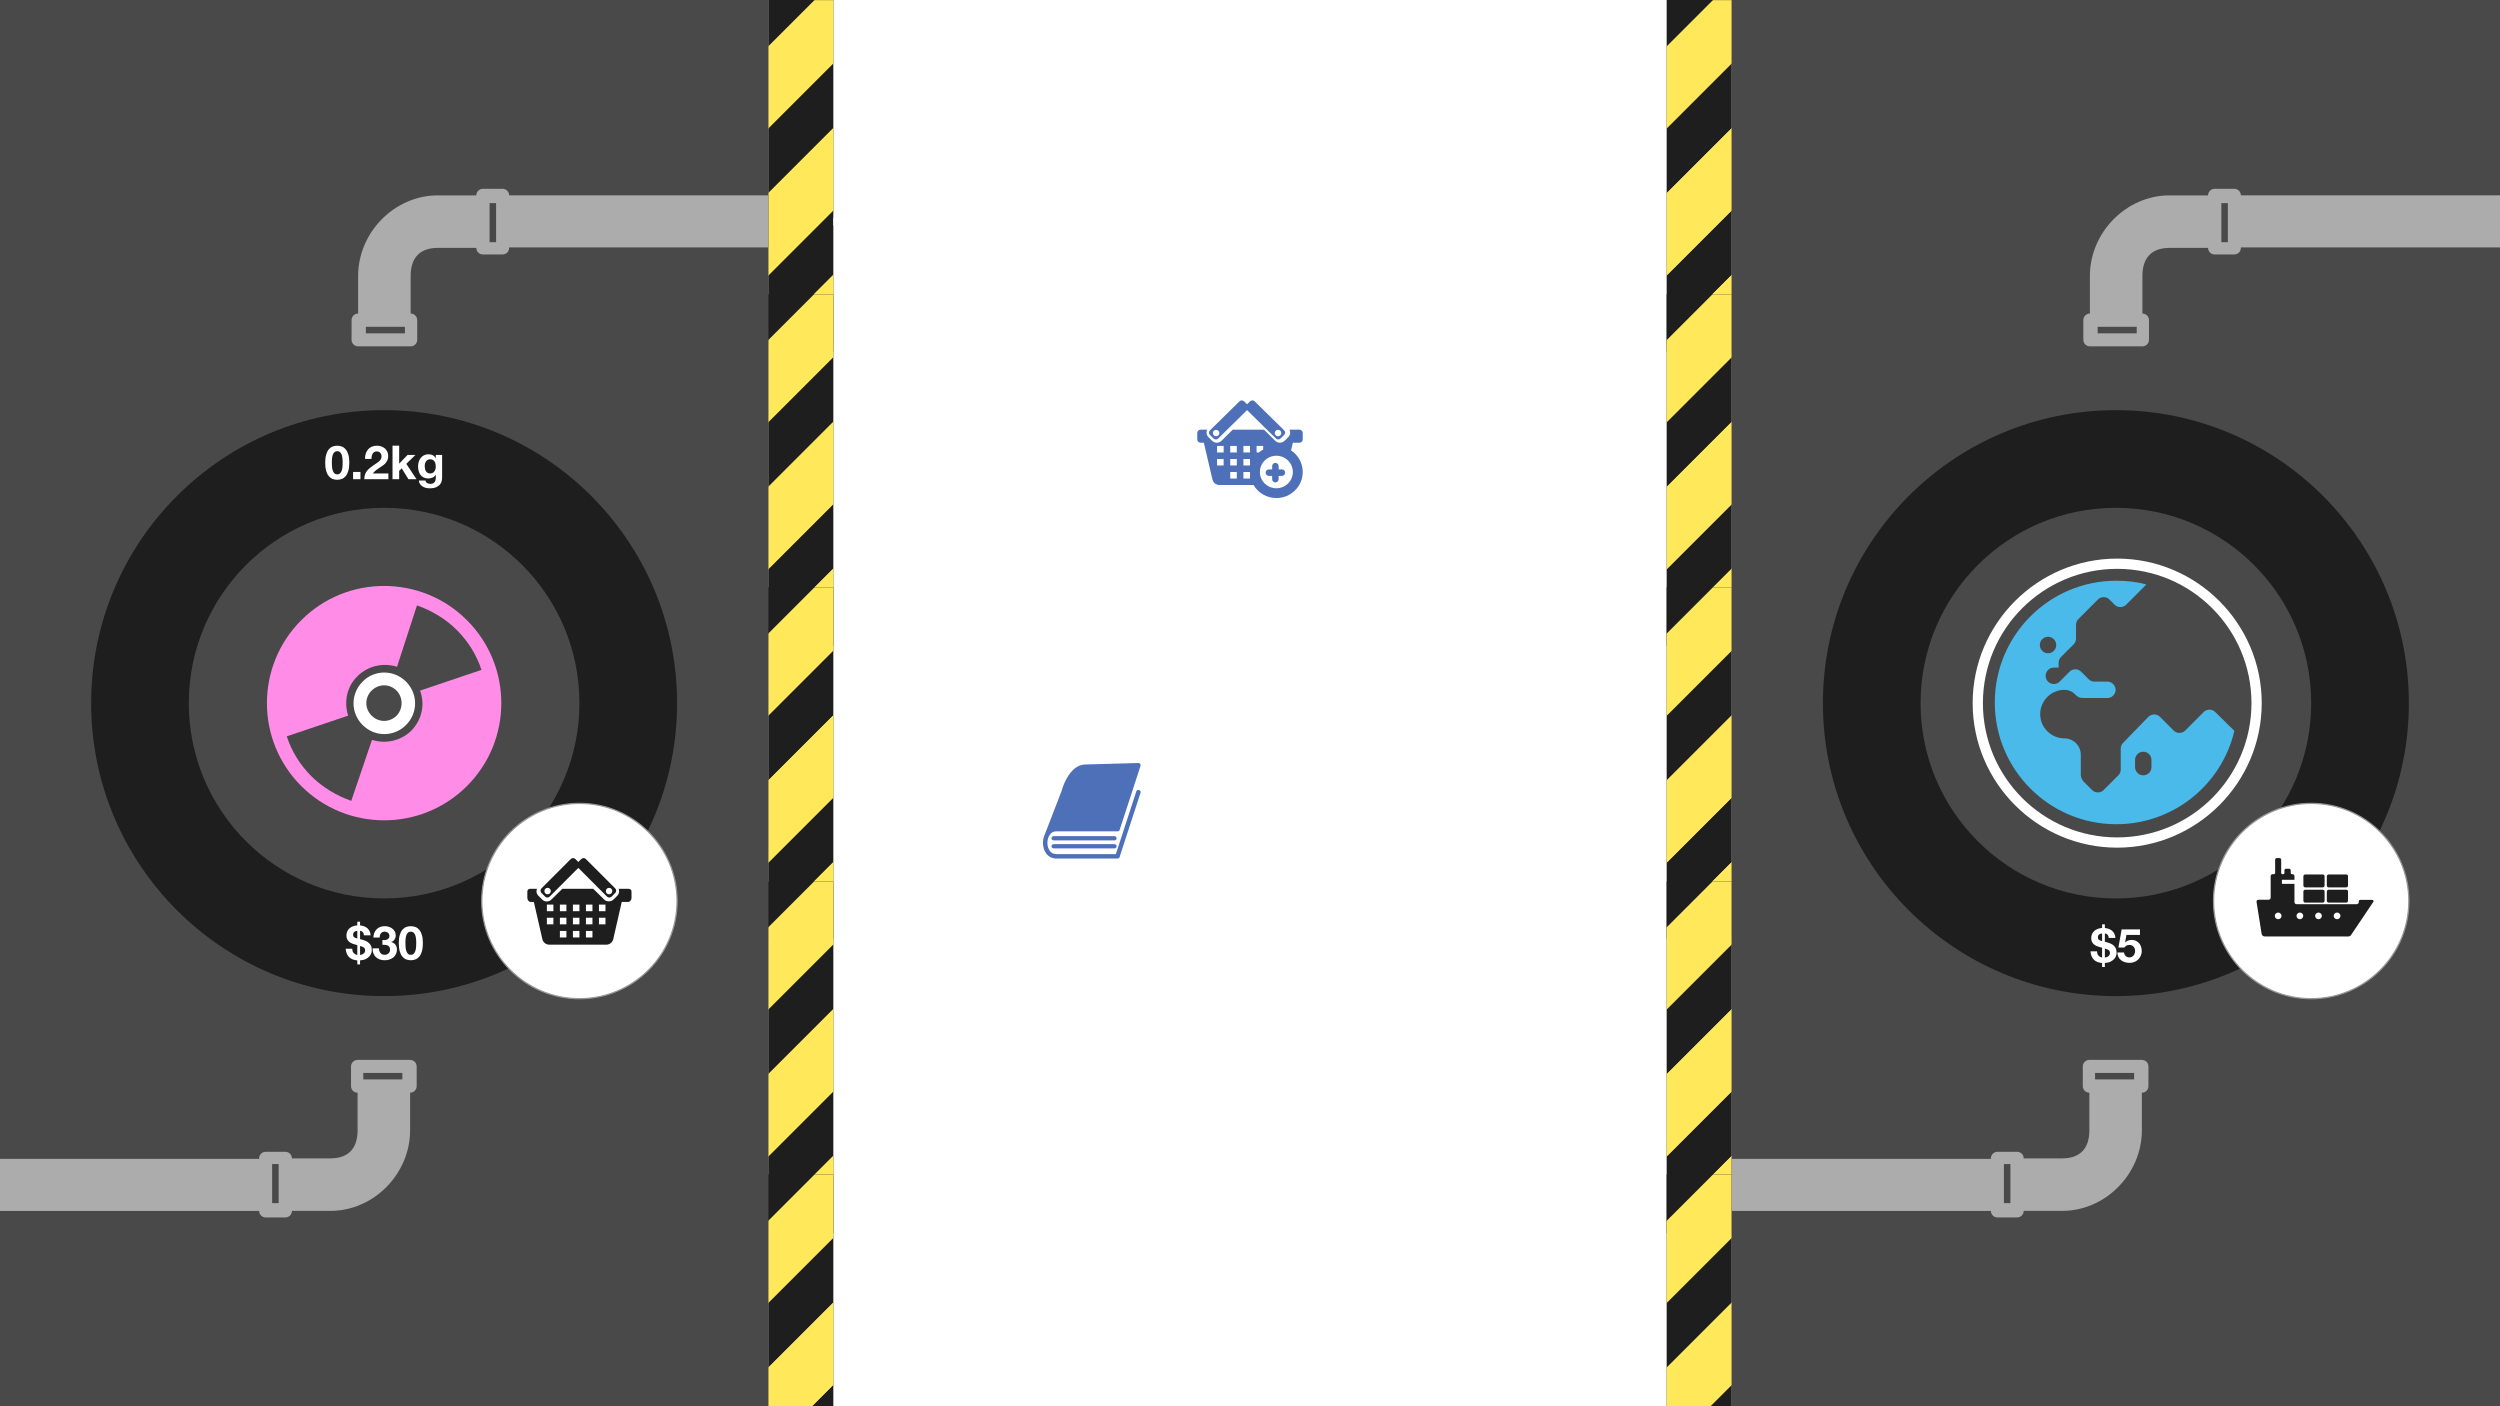 <?xml version="1.0" encoding="UTF-8"?>
<svg width="1920px" height="1080px" viewBox="0 0 1920 1080" version="1.1" xmlns="http://www.w3.org/2000/svg" xmlns:xlink="http://www.w3.org/1999/xlink">
    <!-- Generator: Sketch 46.2 (44496) - http://www.bohemiancoding.com/sketch -->
    <title>kafka08</title>
    <desc>Created with Sketch.</desc>
    <defs>
        <rect id="path-1" x="0" y="0" width="50" height="270"></rect>
        <rect id="path-3" x="0" y="0" width="50" height="270"></rect>
        <rect id="path-5" x="0" y="0" width="50" height="270"></rect>
        <rect id="path-7" x="0" y="0" width="50" height="270"></rect>
        <rect id="path-9" x="0" y="0" width="50" height="270"></rect>
        <rect id="path-11" x="0" y="0" width="50" height="270"></rect>
        <rect id="path-13" x="0" y="0" width="50" height="270"></rect>
        <rect id="path-15" x="0" y="0" width="50" height="270"></rect>
        <rect id="path-17" x="0" y="0" width="50" height="270"></rect>
        <rect id="path-19" x="0" y="0" width="50" height="270"></rect>
        <filter x="-5.3%" y="-4.0%" width="110.7%" height="110.7%" filterUnits="objectBoundingBox" id="filter-21">
            <feOffset dx="0" dy="2" in="SourceAlpha" result="shadowOffsetOuter1"></feOffset>
            <feGaussianBlur stdDeviation="2" in="shadowOffsetOuter1" result="shadowBlurOuter1"></feGaussianBlur>
            <feColorMatrix values="0 0 0 0 0   0 0 0 0 0   0 0 0 0 0  0 0 0 0.5 0" type="matrix" in="shadowBlurOuter1" result="shadowMatrixOuter1"></feColorMatrix>
            <feMerge>
                <feMergeNode in="shadowMatrixOuter1"></feMergeNode>
                <feMergeNode in="SourceGraphic"></feMergeNode>
            </feMerge>
        </filter>
        <filter x="-5.3%" y="-4.0%" width="110.7%" height="110.7%" filterUnits="objectBoundingBox" id="filter-22">
            <feOffset dx="0" dy="2" in="SourceAlpha" result="shadowOffsetOuter1"></feOffset>
            <feGaussianBlur stdDeviation="2" in="shadowOffsetOuter1" result="shadowBlurOuter1"></feGaussianBlur>
            <feColorMatrix values="0 0 0 0 0   0 0 0 0 0   0 0 0 0 0  0 0 0 0.5 0" type="matrix" in="shadowBlurOuter1" result="shadowMatrixOuter1"></feColorMatrix>
            <feMerge>
                <feMergeNode in="shadowMatrixOuter1"></feMergeNode>
                <feMergeNode in="SourceGraphic"></feMergeNode>
            </feMerge>
        </filter>
    </defs>
    <g id="Actual-Slides" stroke="none" stroke-width="1" fill="none" fill-rule="evenodd">
        <g id="kafka08">
            <g id="Borders" transform="translate(590, 0)">
                <g id="Borders-Copy" transform="translate(690, 0)">
                    <g id="Lines-Copy">
                        <mask id="mask-2" fill="white">
                            <use xlink:href="#path-1"></use>
                        </mask>
                        <use id="Mask" fill="#1E1E1E" xlink:href="#path-1"></use>
                        <g id="Group-2" mask="url(#mask-2)" fill="#FFE859">
                            <g transform="translate(-224, -36)">
                                <rect id="Rectangle-3" transform="translate(367.266, 185.488) rotate(-45) translate(-367.266, -185.488) " x="158.586" y="163.157" width="417.36" height="44.661"></rect>
                                <rect id="Rectangle-3-Copy" transform="translate(276.158, 163.808) rotate(-45) translate(-276.158, -163.808) " x="67.478" y="141.477" width="417.36" height="44.661"></rect>
                                <rect id="Rectangle-3-Copy-2" transform="translate(163.358, 163.808) rotate(-45) translate(-163.358, -163.808) " x="-45.322" y="141.477" width="417.36" height="44.661"></rect>
                                <rect id="Rectangle-3" transform="translate(480.066, 185.488) rotate(-45) translate(-480.066, -185.488) " x="271.386" y="163.157" width="417.36" height="44.661"></rect>
                                <rect id="Rectangle-3-Copy" transform="translate(388.958, 163.808) rotate(-45) translate(-388.958, -163.808) " x="180.278" y="141.477" width="417.36" height="44.661"></rect>
                                <rect id="Rectangle-3-Copy-2" transform="translate(276.158, 163.808) rotate(-45) translate(-276.158, -163.808) " x="67.478" y="141.477" width="417.36" height="44.661"></rect>
                                <rect id="Rectangle-3" transform="translate(592.866, 185.488) rotate(-45) translate(-592.866, -185.488) " x="384.186" y="163.157" width="417.36" height="44.661"></rect>
                                <rect id="Rectangle-3-Copy-3" transform="translate(701.327, 185.488) rotate(-45) translate(-701.327, -185.488) " x="492.647" y="163.157" width="417.36" height="44.661"></rect>
                                <rect id="Rectangle-3-Copy" transform="translate(501.758, 163.808) rotate(-45) translate(-501.758, -163.808) " x="293.078" y="141.477" width="417.36" height="44.661"></rect>
                                <rect id="Rectangle-3-Copy-2" transform="translate(388.958, 163.808) rotate(-45) translate(-388.958, -163.808) " x="180.278" y="141.477" width="417.36" height="44.661"></rect>
                            </g>
                        </g>
                    </g>
                    <g id="Lines-Copy-2" transform="translate(0, 226)">
                        <mask id="mask-4" fill="white">
                            <use xlink:href="#path-3"></use>
                        </mask>
                        <use id="Mask" fill="#1E1E1E" xlink:href="#path-3"></use>
                        <g id="Group-2" mask="url(#mask-4)" fill="#FFE859">
                            <g transform="translate(-223.865, -36.529)">
                                <rect id="Rectangle-3" transform="translate(367.266, 185.488) rotate(-45) translate(-367.266, -185.488) " x="158.586" y="163.157" width="417.36" height="44.661"></rect>
                                <rect id="Rectangle-3-Copy" transform="translate(276.158, 163.808) rotate(-45) translate(-276.158, -163.808) " x="67.478" y="141.477" width="417.36" height="44.661"></rect>
                                <rect id="Rectangle-3-Copy-2" transform="translate(163.358, 163.808) rotate(-45) translate(-163.358, -163.808) " x="-45.322" y="141.477" width="417.36" height="44.661"></rect>
                                <rect id="Rectangle-3" transform="translate(480.066, 185.488) rotate(-45) translate(-480.066, -185.488) " x="271.386" y="163.157" width="417.36" height="44.661"></rect>
                                <rect id="Rectangle-3-Copy" transform="translate(388.958, 163.808) rotate(-45) translate(-388.958, -163.808) " x="180.278" y="141.477" width="417.36" height="44.661"></rect>
                                <rect id="Rectangle-3-Copy-2" transform="translate(276.158, 163.808) rotate(-45) translate(-276.158, -163.808) " x="67.478" y="141.477" width="417.36" height="44.661"></rect>
                                <rect id="Rectangle-3" transform="translate(592.866, 185.488) rotate(-45) translate(-592.866, -185.488) " x="384.186" y="163.157" width="417.36" height="44.661"></rect>
                                <rect id="Rectangle-3-Copy-3" transform="translate(701.327, 185.488) rotate(-45) translate(-701.327, -185.488) " x="492.647" y="163.157" width="417.36" height="44.661"></rect>
                                <rect id="Rectangle-3-Copy" transform="translate(501.758, 163.808) rotate(-45) translate(-501.758, -163.808) " x="293.078" y="141.477" width="417.36" height="44.661"></rect>
                                <rect id="Rectangle-3-Copy-2" transform="translate(388.958, 163.808) rotate(-45) translate(-388.958, -163.808) " x="180.278" y="141.477" width="417.36" height="44.661"></rect>
                            </g>
                        </g>
                    </g>
                    <g id="Lines-Copy-4" transform="translate(0, 451)">
                        <mask id="mask-6" fill="white">
                            <use xlink:href="#path-5"></use>
                        </mask>
                        <use id="Mask" fill="#1E1E1E" xlink:href="#path-5"></use>
                        <g id="Group-2" mask="url(#mask-6)" fill="#FFE859">
                            <g transform="translate(-224, -36)">
                                <rect id="Rectangle-3" transform="translate(367.266, 185.488) rotate(-45) translate(-367.266, -185.488) " x="158.586" y="163.157" width="417.36" height="44.661"></rect>
                                <rect id="Rectangle-3-Copy" transform="translate(276.158, 163.808) rotate(-45) translate(-276.158, -163.808) " x="67.478" y="141.477" width="417.36" height="44.661"></rect>
                                <rect id="Rectangle-3-Copy-2" transform="translate(163.358, 163.808) rotate(-45) translate(-163.358, -163.808) " x="-45.322" y="141.477" width="417.36" height="44.661"></rect>
                                <rect id="Rectangle-3" transform="translate(480.066, 185.488) rotate(-45) translate(-480.066, -185.488) " x="271.386" y="163.157" width="417.36" height="44.661"></rect>
                                <rect id="Rectangle-3-Copy" transform="translate(388.958, 163.808) rotate(-45) translate(-388.958, -163.808) " x="180.278" y="141.477" width="417.36" height="44.661"></rect>
                                <rect id="Rectangle-3-Copy-2" transform="translate(276.158, 163.808) rotate(-45) translate(-276.158, -163.808) " x="67.478" y="141.477" width="417.36" height="44.661"></rect>
                                <rect id="Rectangle-3" transform="translate(592.866, 185.488) rotate(-45) translate(-592.866, -185.488) " x="384.186" y="163.157" width="417.36" height="44.661"></rect>
                                <rect id="Rectangle-3-Copy-3" transform="translate(701.327, 185.488) rotate(-45) translate(-701.327, -185.488) " x="492.647" y="163.157" width="417.36" height="44.661"></rect>
                                <rect id="Rectangle-3-Copy" transform="translate(501.758, 163.808) rotate(-45) translate(-501.758, -163.808) " x="293.078" y="141.477" width="417.36" height="44.661"></rect>
                                <rect id="Rectangle-3-Copy-2" transform="translate(388.958, 163.808) rotate(-45) translate(-388.958, -163.808) " x="180.278" y="141.477" width="417.36" height="44.661"></rect>
                            </g>
                        </g>
                    </g>
                    <g id="Lines-Copy-3" transform="translate(0, 677)">
                        <mask id="mask-8" fill="white">
                            <use xlink:href="#path-7"></use>
                        </mask>
                        <use id="Mask" fill="#1E1E1E" xlink:href="#path-7"></use>
                        <g id="Group-2" mask="url(#mask-8)" fill="#FFE859">
                            <g transform="translate(-223.865, -36.529)">
                                <rect id="Rectangle-3" transform="translate(367.266, 185.488) rotate(-45) translate(-367.266, -185.488) " x="158.586" y="163.157" width="417.36" height="44.661"></rect>
                                <rect id="Rectangle-3-Copy" transform="translate(276.158, 163.808) rotate(-45) translate(-276.158, -163.808) " x="67.478" y="141.477" width="417.36" height="44.661"></rect>
                                <rect id="Rectangle-3-Copy-2" transform="translate(163.358, 163.808) rotate(-45) translate(-163.358, -163.808) " x="-45.322" y="141.477" width="417.36" height="44.661"></rect>
                                <rect id="Rectangle-3" transform="translate(480.066, 185.488) rotate(-45) translate(-480.066, -185.488) " x="271.386" y="163.157" width="417.36" height="44.661"></rect>
                                <rect id="Rectangle-3-Copy" transform="translate(388.958, 163.808) rotate(-45) translate(-388.958, -163.808) " x="180.278" y="141.477" width="417.36" height="44.661"></rect>
                                <rect id="Rectangle-3-Copy-2" transform="translate(276.158, 163.808) rotate(-45) translate(-276.158, -163.808) " x="67.478" y="141.477" width="417.36" height="44.661"></rect>
                                <rect id="Rectangle-3" transform="translate(592.866, 185.488) rotate(-45) translate(-592.866, -185.488) " x="384.186" y="163.157" width="417.36" height="44.661"></rect>
                                <rect id="Rectangle-3-Copy-3" transform="translate(701.327, 185.488) rotate(-45) translate(-701.327, -185.488) " x="492.647" y="163.157" width="417.36" height="44.661"></rect>
                                <rect id="Rectangle-3-Copy" transform="translate(501.758, 163.808) rotate(-45) translate(-501.758, -163.808) " x="293.078" y="141.477" width="417.36" height="44.661"></rect>
                                <rect id="Rectangle-3-Copy-2" transform="translate(388.958, 163.808) rotate(-45) translate(-388.958, -163.808) " x="180.278" y="141.477" width="417.36" height="44.661"></rect>
                            </g>
                        </g>
                    </g>
                    <g id="Lines-Copy-6" transform="translate(0, 902)">
                        <mask id="mask-10" fill="white">
                            <use xlink:href="#path-9"></use>
                        </mask>
                        <use id="Mask" fill="#1E1E1E" xlink:href="#path-9"></use>
                        <g id="Group-2" mask="url(#mask-10)" fill="#FFE859">
                            <g transform="translate(-224, -36)">
                                <rect id="Rectangle-3" transform="translate(367.266, 185.488) rotate(-45) translate(-367.266, -185.488) " x="158.586" y="163.157" width="417.36" height="44.661"></rect>
                                <rect id="Rectangle-3-Copy" transform="translate(276.158, 163.808) rotate(-45) translate(-276.158, -163.808) " x="67.478" y="141.477" width="417.36" height="44.661"></rect>
                                <rect id="Rectangle-3-Copy-2" transform="translate(163.358, 163.808) rotate(-45) translate(-163.358, -163.808) " x="-45.322" y="141.477" width="417.36" height="44.661"></rect>
                                <rect id="Rectangle-3" transform="translate(480.066, 185.488) rotate(-45) translate(-480.066, -185.488) " x="271.386" y="163.157" width="417.36" height="44.661"></rect>
                                <rect id="Rectangle-3-Copy" transform="translate(388.958, 163.808) rotate(-45) translate(-388.958, -163.808) " x="180.278" y="141.477" width="417.36" height="44.661"></rect>
                                <rect id="Rectangle-3-Copy-2" transform="translate(276.158, 163.808) rotate(-45) translate(-276.158, -163.808) " x="67.478" y="141.477" width="417.36" height="44.661"></rect>
                                <rect id="Rectangle-3" transform="translate(592.866, 185.488) rotate(-45) translate(-592.866, -185.488) " x="384.186" y="163.157" width="417.36" height="44.661"></rect>
                                <rect id="Rectangle-3-Copy-3" transform="translate(701.327, 185.488) rotate(-45) translate(-701.327, -185.488) " x="492.647" y="163.157" width="417.36" height="44.661"></rect>
                                <rect id="Rectangle-3-Copy" transform="translate(501.758, 163.808) rotate(-45) translate(-501.758, -163.808) " x="293.078" y="141.477" width="417.36" height="44.661"></rect>
                                <rect id="Rectangle-3-Copy-2" transform="translate(388.958, 163.808) rotate(-45) translate(-388.958, -163.808) " x="180.278" y="141.477" width="417.36" height="44.661"></rect>
                            </g>
                        </g>
                    </g>
                </g>
                <g>
                    <g id="Lines-Copy">
                        <mask id="mask-12" fill="white">
                            <use xlink:href="#path-11"></use>
                        </mask>
                        <use id="Mask" fill="#1E1E1E" xlink:href="#path-11"></use>
                        <g id="Group-2" mask="url(#mask-12)" fill="#FFE859">
                            <g transform="translate(-224, -36)">
                                <rect id="Rectangle-3" transform="translate(367.266, 185.488) rotate(-45) translate(-367.266, -185.488) " x="158.586" y="163.157" width="417.36" height="44.661"></rect>
                                <rect id="Rectangle-3-Copy" transform="translate(276.158, 163.808) rotate(-45) translate(-276.158, -163.808) " x="67.478" y="141.477" width="417.36" height="44.661"></rect>
                                <rect id="Rectangle-3-Copy-2" transform="translate(163.358, 163.808) rotate(-45) translate(-163.358, -163.808) " x="-45.322" y="141.477" width="417.36" height="44.661"></rect>
                                <rect id="Rectangle-3" transform="translate(480.066, 185.488) rotate(-45) translate(-480.066, -185.488) " x="271.386" y="163.157" width="417.36" height="44.661"></rect>
                                <rect id="Rectangle-3-Copy" transform="translate(388.958, 163.808) rotate(-45) translate(-388.958, -163.808) " x="180.278" y="141.477" width="417.36" height="44.661"></rect>
                                <rect id="Rectangle-3-Copy-2" transform="translate(276.158, 163.808) rotate(-45) translate(-276.158, -163.808) " x="67.478" y="141.477" width="417.36" height="44.661"></rect>
                                <rect id="Rectangle-3" transform="translate(592.866, 185.488) rotate(-45) translate(-592.866, -185.488) " x="384.186" y="163.157" width="417.36" height="44.661"></rect>
                                <rect id="Rectangle-3-Copy-3" transform="translate(701.327, 185.488) rotate(-45) translate(-701.327, -185.488) " x="492.647" y="163.157" width="417.36" height="44.661"></rect>
                                <rect id="Rectangle-3-Copy" transform="translate(501.758, 163.808) rotate(-45) translate(-501.758, -163.808) " x="293.078" y="141.477" width="417.36" height="44.661"></rect>
                                <rect id="Rectangle-3-Copy-2" transform="translate(388.958, 163.808) rotate(-45) translate(-388.958, -163.808) " x="180.278" y="141.477" width="417.36" height="44.661"></rect>
                            </g>
                        </g>
                    </g>
                    <g id="Lines-Copy-2" transform="translate(0, 226)">
                        <mask id="mask-14" fill="white">
                            <use xlink:href="#path-13"></use>
                        </mask>
                        <use id="Mask" fill="#1E1E1E" xlink:href="#path-13"></use>
                        <g id="Group-2" mask="url(#mask-14)" fill="#FFE859">
                            <g transform="translate(-223.865, -36.529)">
                                <rect id="Rectangle-3" transform="translate(367.266, 185.488) rotate(-45) translate(-367.266, -185.488) " x="158.586" y="163.157" width="417.36" height="44.661"></rect>
                                <rect id="Rectangle-3-Copy" transform="translate(276.158, 163.808) rotate(-45) translate(-276.158, -163.808) " x="67.478" y="141.477" width="417.36" height="44.661"></rect>
                                <rect id="Rectangle-3-Copy-2" transform="translate(163.358, 163.808) rotate(-45) translate(-163.358, -163.808) " x="-45.322" y="141.477" width="417.36" height="44.661"></rect>
                                <rect id="Rectangle-3" transform="translate(480.066, 185.488) rotate(-45) translate(-480.066, -185.488) " x="271.386" y="163.157" width="417.36" height="44.661"></rect>
                                <rect id="Rectangle-3-Copy" transform="translate(388.958, 163.808) rotate(-45) translate(-388.958, -163.808) " x="180.278" y="141.477" width="417.36" height="44.661"></rect>
                                <rect id="Rectangle-3-Copy-2" transform="translate(276.158, 163.808) rotate(-45) translate(-276.158, -163.808) " x="67.478" y="141.477" width="417.36" height="44.661"></rect>
                                <rect id="Rectangle-3" transform="translate(592.866, 185.488) rotate(-45) translate(-592.866, -185.488) " x="384.186" y="163.157" width="417.36" height="44.661"></rect>
                                <rect id="Rectangle-3-Copy-3" transform="translate(701.327, 185.488) rotate(-45) translate(-701.327, -185.488) " x="492.647" y="163.157" width="417.36" height="44.661"></rect>
                                <rect id="Rectangle-3-Copy" transform="translate(501.758, 163.808) rotate(-45) translate(-501.758, -163.808) " x="293.078" y="141.477" width="417.36" height="44.661"></rect>
                                <rect id="Rectangle-3-Copy-2" transform="translate(388.958, 163.808) rotate(-45) translate(-388.958, -163.808) " x="180.278" y="141.477" width="417.36" height="44.661"></rect>
                            </g>
                        </g>
                    </g>
                    <g id="Lines-Copy-4" transform="translate(0, 451)">
                        <mask id="mask-16" fill="white">
                            <use xlink:href="#path-15"></use>
                        </mask>
                        <use id="Mask" fill="#1E1E1E" xlink:href="#path-15"></use>
                        <g id="Group-2" mask="url(#mask-16)" fill="#FFE859">
                            <g transform="translate(-224, -36)">
                                <rect id="Rectangle-3" transform="translate(367.266, 185.488) rotate(-45) translate(-367.266, -185.488) " x="158.586" y="163.157" width="417.36" height="44.661"></rect>
                                <rect id="Rectangle-3-Copy" transform="translate(276.158, 163.808) rotate(-45) translate(-276.158, -163.808) " x="67.478" y="141.477" width="417.36" height="44.661"></rect>
                                <rect id="Rectangle-3-Copy-2" transform="translate(163.358, 163.808) rotate(-45) translate(-163.358, -163.808) " x="-45.322" y="141.477" width="417.36" height="44.661"></rect>
                                <rect id="Rectangle-3" transform="translate(480.066, 185.488) rotate(-45) translate(-480.066, -185.488) " x="271.386" y="163.157" width="417.36" height="44.661"></rect>
                                <rect id="Rectangle-3-Copy" transform="translate(388.958, 163.808) rotate(-45) translate(-388.958, -163.808) " x="180.278" y="141.477" width="417.36" height="44.661"></rect>
                                <rect id="Rectangle-3-Copy-2" transform="translate(276.158, 163.808) rotate(-45) translate(-276.158, -163.808) " x="67.478" y="141.477" width="417.36" height="44.661"></rect>
                                <rect id="Rectangle-3" transform="translate(592.866, 185.488) rotate(-45) translate(-592.866, -185.488) " x="384.186" y="163.157" width="417.36" height="44.661"></rect>
                                <rect id="Rectangle-3-Copy-3" transform="translate(701.327, 185.488) rotate(-45) translate(-701.327, -185.488) " x="492.647" y="163.157" width="417.36" height="44.661"></rect>
                                <rect id="Rectangle-3-Copy" transform="translate(501.758, 163.808) rotate(-45) translate(-501.758, -163.808) " x="293.078" y="141.477" width="417.36" height="44.661"></rect>
                                <rect id="Rectangle-3-Copy-2" transform="translate(388.958, 163.808) rotate(-45) translate(-388.958, -163.808) " x="180.278" y="141.477" width="417.36" height="44.661"></rect>
                            </g>
                        </g>
                    </g>
                    <g id="Lines-Copy-3" transform="translate(0, 677)">
                        <mask id="mask-18" fill="white">
                            <use xlink:href="#path-17"></use>
                        </mask>
                        <use id="Mask" fill="#1E1E1E" xlink:href="#path-17"></use>
                        <g id="Group-2" mask="url(#mask-18)" fill="#FFE859">
                            <g transform="translate(-223.865, -36.529)">
                                <rect id="Rectangle-3" transform="translate(367.266, 185.488) rotate(-45) translate(-367.266, -185.488) " x="158.586" y="163.157" width="417.36" height="44.661"></rect>
                                <rect id="Rectangle-3-Copy" transform="translate(276.158, 163.808) rotate(-45) translate(-276.158, -163.808) " x="67.478" y="141.477" width="417.36" height="44.661"></rect>
                                <rect id="Rectangle-3-Copy-2" transform="translate(163.358, 163.808) rotate(-45) translate(-163.358, -163.808) " x="-45.322" y="141.477" width="417.36" height="44.661"></rect>
                                <rect id="Rectangle-3" transform="translate(480.066, 185.488) rotate(-45) translate(-480.066, -185.488) " x="271.386" y="163.157" width="417.36" height="44.661"></rect>
                                <rect id="Rectangle-3-Copy" transform="translate(388.958, 163.808) rotate(-45) translate(-388.958, -163.808) " x="180.278" y="141.477" width="417.36" height="44.661"></rect>
                                <rect id="Rectangle-3-Copy-2" transform="translate(276.158, 163.808) rotate(-45) translate(-276.158, -163.808) " x="67.478" y="141.477" width="417.36" height="44.661"></rect>
                                <rect id="Rectangle-3" transform="translate(592.866, 185.488) rotate(-45) translate(-592.866, -185.488) " x="384.186" y="163.157" width="417.36" height="44.661"></rect>
                                <rect id="Rectangle-3-Copy-3" transform="translate(701.327, 185.488) rotate(-45) translate(-701.327, -185.488) " x="492.647" y="163.157" width="417.36" height="44.661"></rect>
                                <rect id="Rectangle-3-Copy" transform="translate(501.758, 163.808) rotate(-45) translate(-501.758, -163.808) " x="293.078" y="141.477" width="417.36" height="44.661"></rect>
                                <rect id="Rectangle-3-Copy-2" transform="translate(388.958, 163.808) rotate(-45) translate(-388.958, -163.808) " x="180.278" y="141.477" width="417.36" height="44.661"></rect>
                            </g>
                        </g>
                    </g>
                    <g id="Lines-Copy-6" transform="translate(0, 902)">
                        <mask id="mask-20" fill="white">
                            <use xlink:href="#path-19"></use>
                        </mask>
                        <use id="Mask" fill="#1E1E1E" xlink:href="#path-19"></use>
                        <g id="Group-2" mask="url(#mask-20)" fill="#FFE859">
                            <g transform="translate(-224, -36)">
                                <rect id="Rectangle-3" transform="translate(367.266, 185.488) rotate(-45) translate(-367.266, -185.488) " x="158.586" y="163.157" width="417.36" height="44.661"></rect>
                                <rect id="Rectangle-3-Copy" transform="translate(276.158, 163.808) rotate(-45) translate(-276.158, -163.808) " x="67.478" y="141.477" width="417.36" height="44.661"></rect>
                                <rect id="Rectangle-3-Copy-2" transform="translate(163.358, 163.808) rotate(-45) translate(-163.358, -163.808) " x="-45.322" y="141.477" width="417.36" height="44.661"></rect>
                                <rect id="Rectangle-3" transform="translate(480.066, 185.488) rotate(-45) translate(-480.066, -185.488) " x="271.386" y="163.157" width="417.36" height="44.661"></rect>
                                <rect id="Rectangle-3-Copy" transform="translate(388.958, 163.808) rotate(-45) translate(-388.958, -163.808) " x="180.278" y="141.477" width="417.36" height="44.661"></rect>
                                <rect id="Rectangle-3-Copy-2" transform="translate(276.158, 163.808) rotate(-45) translate(-276.158, -163.808) " x="67.478" y="141.477" width="417.36" height="44.661"></rect>
                                <rect id="Rectangle-3" transform="translate(592.866, 185.488) rotate(-45) translate(-592.866, -185.488) " x="384.186" y="163.157" width="417.36" height="44.661"></rect>
                                <rect id="Rectangle-3-Copy-3" transform="translate(701.327, 185.488) rotate(-45) translate(-701.327, -185.488) " x="492.647" y="163.157" width="417.36" height="44.661"></rect>
                                <rect id="Rectangle-3-Copy" transform="translate(501.758, 163.808) rotate(-45) translate(-501.758, -163.808) " x="293.078" y="141.477" width="417.36" height="44.661"></rect>
                                <rect id="Rectangle-3-Copy-2" transform="translate(388.958, 163.808) rotate(-45) translate(-388.958, -163.808) " x="180.278" y="141.477" width="417.36" height="44.661"></rect>
                            </g>
                        </g>
                    </g>
                </g>
            </g>
            <g id="Outgoing-Messages-Copy" transform="translate(1330, 0)">
                <rect id="Background" fill="#494949" x="0" y="0" width="590" height="1080"></rect>
                <path d="M469,261 L270,261 L270,221 L469,221 L469,220.625 C469,217.842 471.259,215.583 474.042,215.583 L489.167,215.583 C491.955,215.583 494.208,217.842 494.208,220.625 L523.768,220.625 C537.415,220.625 544.625,213.168 544.625,199.067 L544.625,170.208 C541.842,170.208 539.583,167.95 539.583,165.167 L539.583,150.042 C539.583,147.259 541.842,145 544.625,145 L584.958,145 C587.746,145 590,147.259 590,150.042 L590,165.167 C590,167.95 587.746,170.208 584.958,170.208 L584.958,199.067 C584.958,232.614 556.937,260.958 523.768,260.958 L494.208,260.958 C494.208,263.741 491.955,266 489.167,266 L474.042,266 C471.273,266 469.023,263.764 469,261 Z M479,255 L484,255 L484,225 L479,225 L479,255 Z M549,160 L579,160 L579,155 L549,155 L549,160 Z" id="Top-Pipe" fill="#ACACAC" fill-rule="nonzero" transform="translate(430, 205.5) rotate(-180) translate(-430, -205.5) "></path>
                <path d="M199,930 L0,930 L0,890 L199,890 L199,889.625 C199,886.842 201.259,884.583 204.042,884.583 L219.167,884.583 C221.955,884.583 224.208,886.842 224.208,889.625 L253.768,889.625 C267.415,889.625 274.625,882.168 274.625,868.067 L274.625,839.208 C271.842,839.208 269.583,836.95 269.583,834.167 L269.583,819.042 C269.583,816.259 271.842,814 274.625,814 L314.958,814 C317.746,814 320,816.259 320,819.042 L320,834.167 C320,836.95 317.746,839.208 314.958,839.208 L314.958,868.067 C314.958,901.614 286.937,929.958 253.768,929.958 L224.208,929.958 C224.208,932.741 221.955,935 219.167,935 L204.042,935 C201.273,935 199.023,932.764 199,930 Z M209,924 L214,924 L214,894 L209,894 L209,924 Z M279,829 L309,829 L309,824 L279,824 L279,829 Z" id="Bottom-Pipe" fill="#ACACAC" fill-rule="nonzero"></path>
                <g id="Item" transform="translate(70, 315)">
                    <circle id="Oval" fill="#1E1E1E" cx="225" cy="225" r="225"></circle>
                    <circle id="Oval-Copy" fill="#494949" cx="225" cy="225" r="150"></circle>
                </g>
                <g id="Label" filter="url(#filter-21)" transform="translate(370, 615)">
                    <circle id="Background" stroke="#979797" fill="#FFFFFF" cx="75" cy="75" r="75"></circle>
                    <g id="Ship" transform="translate(33, 42)" fill-rule="nonzero" fill="#1E1E1E">
                        <path d="M88.955,32.111 L79.589,32.111 C79.033,32.111 78.569,32.569 78.569,33.12 L78.569,33.762 C78.569,34.679 77.827,35.413 76.9,35.413 L30.814,35.413 C29.887,35.413 29.145,34.679 29.145,33.762 L29.145,32.845 L29.145,19.817 L19.502,19.817 L19.502,16.698 L29.145,16.698 L29.145,14.954 L29.145,13.762 C29.145,13.028 28.496,12.386 27.754,12.386 L27.291,12.386 C26.734,12.386 26.271,11.927 26.271,11.376 L26.271,9.45 C26.271,8.716 25.714,8.165 24.973,8.165 L22.747,8.165 C22.005,8.165 21.449,8.716 21.449,9.45 L21.449,11.376 C21.449,11.927 20.985,12.386 20.429,12.386 L19.965,12.386 C19.409,12.386 18.945,11.927 18.945,11.376 L18.945,1.284 C18.945,0.55 18.389,0 17.647,0 L15.607,0 C14.865,0 14.309,0.55 14.309,1.284 L14.309,11.376 C14.309,11.927 13.845,12.386 13.289,12.386 L12.269,12.386 C11.527,12.386 10.878,13.028 10.878,13.762 L10.878,30.367 C10.878,31.285 10.136,32.019 9.209,32.019 L1.42,32.019 C0.585,32.019 -0.157,32.753 0.029,33.67 L3.923,58.166 C4.109,59.359 5.129,60.184 6.241,60.184 L70.595,60.184 C71.429,60.184 72.171,59.817 72.542,59.175 L89.697,33.67 C90.253,33.028 89.697,32.111 88.955,32.111 Z M16.627,46.973 C15.236,46.973 14.031,45.781 14.031,44.404 C14.031,43.028 15.236,41.836 16.627,41.836 C18.018,41.836 19.223,43.028 19.223,44.404 C19.223,45.781 18.111,46.973 16.627,46.973 Z M33.318,46.973 C31.927,46.973 30.722,45.781 30.722,44.404 C30.722,43.028 31.927,41.836 33.318,41.836 C34.709,41.836 35.914,43.028 35.914,44.404 C35.822,45.781 34.709,46.973 33.318,46.973 Z M47.598,46.973 C46.207,46.973 45.002,45.781 45.002,44.404 C45.002,43.028 46.207,41.836 47.598,41.836 C48.989,41.836 50.195,43.028 50.195,44.404 C50.195,45.781 48.989,46.973 47.598,46.973 Z M61.878,46.973 C60.487,46.973 59.282,45.781 59.282,44.404 C59.282,43.028 60.487,41.836 61.878,41.836 C63.269,41.836 64.475,43.028 64.475,44.404 C64.475,45.781 63.269,46.973 61.878,46.973 Z" id="Shape"></path>
                        <path d="M50.913,24.3 L37.372,24.3 C36.64,24.3 36,24.961 36,25.716 L36,32.797 C36,33.552 36.64,34.213 37.372,34.213 L50.913,34.213 C51.645,34.213 52.285,33.552 52.285,32.797 L52.285,25.716 C52.285,24.961 51.736,24.3 50.913,24.3 Z" id="Shape"></path>
                        <path d="M68.996,24.3 L55.372,24.3 C54.64,24.3 54,24.961 54,25.716 L54,32.797 C54,33.552 54.64,34.213 55.372,34.213 L68.905,34.213 C69.636,34.213 70.276,33.552 70.276,32.797 L70.276,25.716 C70.368,24.961 69.728,24.3 68.996,24.3 Z" id="Shape"></path>
                        <path d="M50.913,12.6 L37.372,12.6 C36.64,12.6 36,13.261 36,14.016 L36,21.097 C36,21.852 36.64,22.513 37.372,22.513 L50.913,22.513 C51.645,22.513 52.285,21.852 52.285,21.097 L52.285,14.016 C52.285,13.166 51.736,12.6 50.913,12.6 Z" id="Shape"></path>
                        <path d="M68.996,12.6 L55.372,12.6 C54.64,12.6 54,13.261 54,14.016 L54,21.097 C54,21.852 54.64,22.513 55.372,22.513 L68.905,22.513 C69.636,22.513 70.276,21.852 70.276,21.097 L70.276,14.016 C70.368,13.166 69.728,12.6 68.996,12.6 Z" id="Shape"></path>
                    </g>
                </g>
            </g>
            <g id="Incoming-Message">
                <rect id="Rectangle-2" fill="#494949" x="0" y="0" width="590" height="1080"></rect>
                <path d="M469,261 L270,261 L270,221 L469,221 L469,220.625 C469,217.842 471.259,215.583 474.042,215.583 L489.167,215.583 C491.955,215.583 494.208,217.842 494.208,220.625 L523.768,220.625 C537.415,220.625 544.625,213.168 544.625,199.067 L544.625,170.208 C541.842,170.208 539.583,167.95 539.583,165.167 L539.583,150.042 C539.583,147.259 541.842,145 544.625,145 L584.958,145 C587.746,145 590,147.259 590,150.042 L590,165.167 C590,167.95 587.746,170.208 584.958,170.208 L584.958,199.067 C584.958,232.614 556.937,260.958 523.768,260.958 L494.208,260.958 C494.208,263.741 491.955,266 489.167,266 L474.042,266 C471.273,266 469.023,263.764 469,261 Z M479,255 L484,255 L484,225 L479,225 L479,255 Z M549,160 L579,160 L579,155 L549,155 L549,160 Z" id="Top-Pipe" fill="#ACACAC" fill-rule="nonzero" transform="translate(430, 205.5) rotate(-180) translate(-430, -205.5) "></path>
                <path d="M199,930 L0,930 L0,890 L199,890 L199,889.625 C199,886.842 201.259,884.583 204.042,884.583 L219.167,884.583 C221.955,884.583 224.208,886.842 224.208,889.625 L253.768,889.625 C267.415,889.625 274.625,882.168 274.625,868.067 L274.625,839.208 C271.842,839.208 269.583,836.95 269.583,834.167 L269.583,819.042 C269.583,816.259 271.842,814 274.625,814 L314.958,814 C317.746,814 320,816.259 320,819.042 L320,834.167 C320,836.95 317.746,839.208 314.958,839.208 L314.958,868.067 C314.958,901.614 286.937,929.958 253.768,929.958 L224.208,929.958 C224.208,932.741 221.955,935 219.167,935 L204.042,935 C201.273,935 199.023,932.764 199,930 Z M209,924 L214,924 L214,894 L209,894 L209,924 Z M279,829 L309,829 L309,824 L279,824 L279,829 Z" id="Bottom-Pipe" fill="#ACACAC" fill-rule="nonzero"></path>
                <g id="Item" transform="translate(70, 315)">
                    <circle id="Oval" fill="#1E1E1E" cx="225" cy="225" r="225"></circle>
                    <circle id="Oval-Copy" fill="#494949" cx="225" cy="225" r="150"></circle>
                    <path d="M200.552,413.648 C200.528,415.016 200.888,416.096 201.632,416.888 C202.376,417.68 203.3,418.184 204.404,418.4 L204.404,410.876 C204.284,410.828 204.122,410.774 203.918,410.714 C203.714,410.654 203.492,410.6 203.252,410.552 C202.364,410.312 201.488,410.03 200.624,409.706 C199.76,409.382 198.986,408.95 198.302,408.41 C197.618,407.87 197.072,407.198 196.664,406.394 C196.256,405.59 196.052,404.588 196.052,403.388 C196.052,402.164 196.286,401.084 196.754,400.148 C197.222,399.212 197.84,398.426 198.608,397.79 C199.376,397.154 200.264,396.662 201.272,396.314 C202.28,395.966 203.324,395.756 204.404,395.684 L204.404,392.912 L206.528,392.912 L206.528,395.684 C207.608,395.804 208.622,396.038 209.57,396.386 C210.518,396.734 211.352,397.214 212.072,397.826 C212.792,398.438 213.38,399.2 213.836,400.112 C214.292,401.024 214.556,402.104 214.628,403.352 L209.516,403.352 C209.492,402.392 209.192,401.576 208.616,400.904 C208.04,400.232 207.344,399.896 206.528,399.896 L206.528,406.268 C206.816,406.34 207.11,406.412 207.41,406.484 C207.71,406.556 208.028,406.64 208.364,406.736 C210.14,407.216 211.508,407.81 212.468,408.518 C213.428,409.226 214.136,409.964 214.592,410.732 C215.048,411.5 215.318,412.268 215.402,413.036 C215.486,413.804 215.528,414.488 215.528,415.088 C215.528,415.616 215.396,416.282 215.132,417.086 C214.868,417.89 214.394,418.676 213.71,419.444 C213.026,420.212 212.108,420.896 210.956,421.496 C209.804,422.096 208.328,422.456 206.528,422.576 L206.528,425.636 L204.404,425.636 L204.404,422.576 C201.716,422.384 199.616,421.556 198.104,420.092 C196.592,418.628 195.716,416.48 195.476,413.648 L200.552,413.648 Z M206.528,418.4 C206.96,418.352 207.41,418.25 207.878,418.094 C208.346,417.938 208.766,417.716 209.138,417.428 C209.51,417.14 209.816,416.786 210.056,416.366 C210.296,415.946 210.416,415.448 210.416,414.872 C210.416,413.936 210.122,413.234 209.534,412.766 C208.946,412.298 207.944,411.872 206.528,411.488 L206.528,418.4 Z M204.404,399.896 C203.996,399.896 203.6,399.956 203.216,400.076 C202.832,400.196 202.484,400.382 202.172,400.634 C201.86,400.886 201.614,401.198 201.434,401.57 C201.254,401.942 201.164,402.38 201.164,402.884 C201.164,403.676 201.416,404.288 201.92,404.72 C202.424,405.152 203.252,405.5 204.404,405.764 L204.404,399.896 Z M223.7,406.988 L223.7,410.588 C224.324,410.588 224.978,410.606 225.662,410.642 C226.346,410.678 226.976,410.81 227.552,411.038 C228.128,411.266 228.602,411.632 228.974,412.136 C229.346,412.64 229.532,413.372 229.532,414.332 C229.532,415.556 229.136,416.522 228.344,417.23 C227.552,417.938 226.58,418.292 225.428,418.292 C224.684,418.292 224.042,418.16 223.502,417.896 C222.962,417.632 222.512,417.278 222.152,416.834 C221.792,416.39 221.516,415.862 221.324,415.25 C221.132,414.638 221.024,413.996 221,413.324 L216.14,413.324 C216.116,414.788 216.326,416.084 216.77,417.212 C217.214,418.34 217.844,419.294 218.66,420.074 C219.476,420.854 220.466,421.448 221.63,421.856 C222.794,422.264 224.084,422.468 225.5,422.468 C226.724,422.468 227.9,422.288 229.028,421.928 C230.156,421.568 231.152,421.04 232.016,420.344 C232.88,419.648 233.57,418.784 234.086,417.752 C234.602,416.72 234.86,415.544 234.86,414.224 C234.86,412.784 234.464,411.548 233.672,410.516 C232.88,409.484 231.788,408.812 230.396,408.5 L230.396,408.428 C231.572,408.092 232.454,407.456 233.042,406.52 C233.63,405.584 233.924,404.504 233.924,403.28 C233.924,402.152 233.672,401.156 233.168,400.292 C232.664,399.428 232.01,398.696 231.206,398.096 C230.402,397.496 229.496,397.046 228.488,396.746 C227.48,396.446 226.472,396.296 225.464,396.296 C224.168,396.296 222.992,396.506 221.936,396.926 C220.88,397.346 219.974,397.94 219.218,398.708 C218.462,399.476 217.874,400.394 217.454,401.462 C217.034,402.53 216.8,403.712 216.752,405.008 L221.612,405.008 C221.588,403.712 221.906,402.638 222.566,401.786 C223.226,400.934 224.204,400.508 225.5,400.508 C226.436,400.508 227.264,400.796 227.984,401.372 C228.704,401.948 229.064,402.776 229.064,403.856 C229.064,404.576 228.89,405.152 228.542,405.584 C228.194,406.016 227.75,406.346 227.21,406.574 C226.67,406.802 226.088,406.94 225.464,406.988 C224.84,407.036 224.252,407.036 223.7,406.988 Z M241.376,409.292 C241.376,410.012 241.4,410.882 241.448,411.902 C241.496,412.922 241.646,413.906 241.898,414.854 C242.15,415.802 242.552,416.612 243.104,417.284 C243.656,417.956 244.448,418.292 245.48,418.292 C246.536,418.292 247.346,417.956 247.91,417.284 C248.474,416.612 248.882,415.802 249.134,414.854 C249.386,413.906 249.536,412.922 249.584,411.902 C249.632,410.882 249.656,410.012 249.656,409.292 C249.656,408.86 249.65,408.338 249.638,407.726 C249.626,407.114 249.578,406.484 249.494,405.836 C249.41,405.188 249.29,404.546 249.134,403.91 C248.978,403.274 248.744,402.704 248.432,402.2 C248.12,401.696 247.724,401.288 247.244,400.976 C246.764,400.664 246.176,400.508 245.48,400.508 C244.784,400.508 244.202,400.664 243.734,400.976 C243.266,401.288 242.882,401.696 242.582,402.2 C242.282,402.704 242.048,403.274 241.88,403.91 C241.712,404.546 241.592,405.188 241.52,405.836 C241.448,406.484 241.406,407.114 241.394,407.726 C241.382,408.338 241.376,408.86 241.376,409.292 Z M236.264,409.292 C236.264,406.844 236.51,404.786 237.002,403.118 C237.494,401.45 238.16,400.112 239,399.104 C239.84,398.096 240.818,397.376 241.934,396.944 C243.05,396.512 244.232,396.296 245.48,396.296 C246.752,396.296 247.946,396.512 249.062,396.944 C250.178,397.376 251.162,398.096 252.014,399.104 C252.866,400.112 253.538,401.45 254.03,403.118 C254.522,404.786 254.768,406.844 254.768,409.292 C254.768,411.812 254.522,413.918 254.03,415.61 C253.538,417.302 252.866,418.652 252.014,419.66 C251.162,420.668 250.178,421.388 249.062,421.82 C247.946,422.252 246.752,422.468 245.48,422.468 C244.232,422.468 243.05,422.252 241.934,421.82 C240.818,421.388 239.84,420.668 239,419.66 C238.16,418.652 237.494,417.302 237.002,415.61 C236.51,413.918 236.264,411.812 236.264,409.292 Z" id="$30" fill="#FFFFFF"></path>
                    <path d="M184.868,40.292 C184.868,41.012 184.892,41.882 184.94,42.902 C184.988,43.922 185.138,44.906 185.39,45.854 C185.642,46.802 186.044,47.612 186.596,48.284 C187.148,48.956 187.94,49.292 188.972,49.292 C190.028,49.292 190.838,48.956 191.402,48.284 C191.966,47.612 192.374,46.802 192.626,45.854 C192.878,44.906 193.028,43.922 193.076,42.902 C193.124,41.882 193.148,41.012 193.148,40.292 C193.148,39.86 193.142,39.338 193.13,38.726 C193.118,38.114 193.07,37.484 192.986,36.836 C192.902,36.188 192.782,35.546 192.626,34.91 C192.47,34.274 192.236,33.704 191.924,33.2 C191.612,32.696 191.216,32.288 190.736,31.976 C190.256,31.664 189.668,31.508 188.972,31.508 C188.276,31.508 187.694,31.664 187.226,31.976 C186.758,32.288 186.374,32.696 186.074,33.2 C185.774,33.704 185.54,34.274 185.372,34.91 C185.204,35.546 185.084,36.188 185.012,36.836 C184.94,37.484 184.898,38.114 184.886,38.726 C184.874,39.338 184.868,39.86 184.868,40.292 Z M179.756,40.292 C179.756,37.844 180.002,35.786 180.494,34.118 C180.986,32.45 181.652,31.112 182.492,30.104 C183.332,29.096 184.31,28.376 185.426,27.944 C186.542,27.512 187.724,27.296 188.972,27.296 C190.244,27.296 191.438,27.512 192.554,27.944 C193.67,28.376 194.654,29.096 195.506,30.104 C196.358,31.112 197.03,32.45 197.522,34.118 C198.014,35.786 198.26,37.844 198.26,40.292 C198.26,42.812 198.014,44.918 197.522,46.61 C197.03,48.302 196.358,49.652 195.506,50.66 C194.654,51.668 193.67,52.388 192.554,52.82 C191.438,53.252 190.244,53.468 188.972,53.468 C187.724,53.468 186.542,53.252 185.426,52.82 C184.31,52.388 183.332,51.668 182.492,50.66 C181.652,49.652 180.986,48.302 180.494,46.61 C180.002,44.918 179.756,42.812 179.756,40.292 Z M201.176,47.456 L201.176,53 L206.828,53 L206.828,47.456 L201.176,47.456 Z M210.356,37.484 L215.252,37.484 C215.252,36.812 215.318,36.134 215.45,35.45 C215.582,34.766 215.804,34.142 216.116,33.578 C216.428,33.014 216.842,32.558 217.358,32.21 C217.874,31.862 218.504,31.688 219.248,31.688 C220.352,31.688 221.258,32.03 221.966,32.714 C222.674,33.398 223.028,34.352 223.028,35.576 C223.028,36.344 222.854,37.028 222.506,37.628 C222.158,38.228 221.726,38.768 221.21,39.248 C220.694,39.728 220.124,40.166 219.5,40.562 C218.876,40.958 218.288,41.348 217.736,41.732 C216.656,42.476 215.63,43.208 214.658,43.928 C213.686,44.648 212.84,45.434 212.12,46.286 C211.4,47.138 210.83,48.104 210.41,49.184 C209.99,50.264 209.78,51.536 209.78,53 L228.284,53 L228.284,48.608 L216.368,48.608 C216.992,47.744 217.712,46.988 218.528,46.34 C219.344,45.692 220.184,45.086 221.048,44.522 C221.912,43.958 222.77,43.388 223.622,42.812 C224.474,42.236 225.236,41.594 225.908,40.886 C226.58,40.178 227.12,39.368 227.528,38.456 C227.936,37.544 228.14,36.452 228.14,35.18 C228.14,33.956 227.906,32.852 227.438,31.868 C226.97,30.884 226.34,30.056 225.548,29.384 C224.756,28.712 223.838,28.196 222.794,27.836 C221.75,27.476 220.652,27.296 219.5,27.296 C217.988,27.296 216.65,27.554 215.486,28.07 C214.322,28.586 213.356,29.306 212.588,30.23 C211.82,31.154 211.244,32.234 210.86,33.47 C210.476,34.706 210.308,36.044 210.356,37.484 Z M231.452,27.296 L231.452,53 L236.564,53 L236.564,46.592 L238.544,44.684 L243.656,53 L249.848,53 L242.036,41.228 L249.056,34.388 L243.008,34.388 L236.564,41.084 L236.564,27.296 L231.452,27.296 Z M260.324,48.608 C261.044,48.608 261.68,48.464 262.232,48.176 C262.784,47.888 263.24,47.504 263.6,47.024 C263.96,46.544 264.23,45.998 264.41,45.386 C264.59,44.774 264.68,44.132 264.68,43.46 C264.68,42.692 264.608,41.966 264.464,41.282 C264.32,40.598 264.08,39.992 263.744,39.464 C263.408,38.936 262.964,38.516 262.412,38.204 C261.86,37.892 261.164,37.736 260.324,37.736 C259.604,37.736 258.986,37.88 258.47,38.168 C257.954,38.456 257.522,38.846 257.174,39.338 C256.826,39.83 256.574,40.394 256.418,41.03 C256.262,41.666 256.184,42.332 256.184,43.028 C256.184,43.7 256.25,44.366 256.382,45.026 C256.514,45.686 256.742,46.28 257.066,46.808 C257.39,47.336 257.816,47.768 258.344,48.104 C258.872,48.44 259.532,48.608 260.324,48.608 Z M269.54,51.812 C269.54,52.556 269.438,53.408 269.234,54.368 C269.03,55.328 268.592,56.222 267.92,57.05 C267.248,57.878 266.276,58.58 265.004,59.156 C263.732,59.732 262.028,60.02 259.892,60.02 C258.98,60.02 258.05,59.906 257.102,59.678 C256.154,59.45 255.29,59.096 254.51,58.616 C253.73,58.136 253.082,57.518 252.566,56.762 C252.05,56.006 251.756,55.1 251.684,54.044 L256.76,54.044 C257,55.004 257.468,55.67 258.164,56.042 C258.86,56.414 259.664,56.6 260.576,56.6 C262.016,56.6 263.066,56.168 263.726,55.304 C264.386,54.44 264.704,53.348 264.68,52.028 L264.68,49.58 L264.608,49.58 C264.056,50.564 263.27,51.29 262.25,51.758 C261.23,52.226 260.156,52.46 259.028,52.46 C257.636,52.46 256.436,52.214 255.428,51.722 C254.42,51.23 253.592,50.558 252.944,49.706 C252.296,48.854 251.822,47.858 251.522,46.718 C251.222,45.578 251.072,44.372 251.072,43.1 C251.072,41.9 251.246,40.742 251.594,39.626 C251.942,38.51 252.452,37.526 253.124,36.674 C253.796,35.822 254.63,35.144 255.626,34.64 C256.622,34.136 257.768,33.884 259.064,33.884 C260.288,33.884 261.362,34.112 262.286,34.568 C263.21,35.024 263.984,35.792 264.608,36.872 L264.68,36.872 L264.68,34.388 L269.54,34.388 L269.54,51.812 Z" id="0.2kg" fill="#FFFFFF"></path>
                </g>
                <g id="Label" filter="url(#filter-22)" transform="translate(370, 615)">
                    <circle id="Oval-2" stroke="#979797" fill="#FFFFFF" cx="75" cy="75" r="75"></circle>
                    <g id="Basket" transform="translate(35, 42)" fill-rule="nonzero" fill="#1E1E1E">
                        <path d="M77.5,23.579 L69.953,23.579 C70.285,23.579 70.48,24.771 70.48,25.554 C70.48,26.901 69.96,28.048 69.015,29.003 L66.21,31.779 C65.265,32.734 64.01,33.226 62.675,33.226 C61.34,33.226 60.085,32.931 59.14,31.976 L50.605,23.579 L26.895,23.579 L18.36,31.961 C17.415,32.918 16.16,33.32 14.825,33.32 C13.49,33.32 12.235,32.736 11.29,31.781 L8.485,28.914 C7.54,27.959 7.02,26.921 7.02,25.572 C7.02,24.786 7.215,23.581 7.548,23.581 L2.5,23.581 C1.117,23.581 0,24.226 0,25.623 L0,30.675 C0,32.072 1.117,33.686 2.5,33.686 L5,33.686 L11.515,62.219 C12.09,64.74 14.312,66.526 16.875,66.526 L60.625,66.526 C63.185,66.526 65.407,64.74 65.985,62.219 L72.5,33.684 L77.5,33.684 C78.882,33.684 80,32.067 80,30.672 L80,25.62 C80,24.223 78.882,23.579 77.5,23.579 Z M20,50.882 L15,50.882 L15,45.829 L20,45.829 L20,50.882 Z M20,40.777 L15,40.777 L15,35.725 L20,35.725 L20,40.777 Z M30,60.986 L25,60.986 L25,55.934 L30,55.934 L30,60.986 Z M30,50.882 L25,50.882 L25,45.829 L30,45.829 L30,50.882 Z M30,40.777 L25,40.777 L25,35.725 L30,35.725 L30,40.777 Z M40,60.986 L35,60.986 L35,55.934 L40,55.934 L40,60.986 Z M40,50.882 L35,50.882 L35,45.829 L40,45.829 L40,50.882 Z M40,40.777 L35,40.777 L35,35.725 L40,35.725 L40,40.777 Z M50,60.986 L45,60.986 L45,55.934 L50,55.934 L50,60.986 Z M50,50.882 L45,50.882 L45,45.829 L50,45.829 L50,50.882 Z M50,40.777 L45,40.777 L45,35.725 L50,35.725 L50,40.777 Z M60,50.882 L55,50.882 L55,45.829 L60,45.829 L60,50.882 Z M60,40.777 L55,40.777 L55,35.725 L60,35.725 L60,40.777 Z" id="Shape"></path>
                        <path d="M13.621,29.587 C14.086,30.055 14.717,30.316 15.378,30.316 C16.039,30.316 16.67,30.055 17.135,29.587 L39.158,7.547 L61.181,29.587 C61.648,30.055 62.279,30.316 62.938,30.316 C63.596,30.316 64.23,30.055 64.694,29.587 L67.482,26.797 C67.95,26.33 68.211,25.701 68.211,25.039 C68.211,24.378 67.95,23.747 67.482,23.282 L44.943,0.729 C43.971,-0.243 42.401,-0.243 41.429,0.729 L39.158,3.002 L36.887,0.729 C35.915,-0.243 34.345,-0.243 33.373,0.729 L10.833,23.282 C10.366,23.747 10.105,24.378 10.105,25.039 C10.105,25.701 10.366,26.332 10.833,26.797 L13.621,29.587 Z M62.764,22.856 C64.138,22.856 65.249,23.968 65.249,25.343 C65.249,26.718 64.138,27.829 62.764,27.829 C61.39,27.829 60.279,26.718 60.279,25.343 C60.279,23.968 61.39,22.856 62.764,22.856 Z M15.552,22.856 C16.926,22.856 18.037,23.968 18.037,25.343 C18.037,26.718 16.926,27.829 15.552,27.829 C14.178,27.829 13.067,26.718 13.067,25.343 C13.067,23.968 14.178,22.856 15.552,22.856 Z" id="Shape"></path>
                    </g>
                </g>
            </g>
            <g id="Blueprint" transform="translate(640, 170)">
                <g id="Top-Arrow">
                    <polyline id="Path-12" stroke="#FFFFFF" stroke-width="6" points="0.02 0.163 319.921 0.163 319.921 91.369"></polyline>
                    <polygon id="Shape" fill="#FFFFFF" fill-rule="nonzero" transform="translate(319.938, 82.195) scale(-1, 1) translate(-319.938, -82.195) " points="319.938 99.39 321.875 97.703 342.875 79.703 339 75.171 322.938 88.953 322.938 65 316.938 65 316.938 88.953 300.875 75.171 297 79.703 318 97.703"></polygon>
                </g>
                <g id="Add-to-Cart" transform="translate(244.5, 99.5)">
                    <rect id="Rectangle" fill="#FFFFFF" x="0.5" y="0.5" width="150" height="150"></rect>
                    <path d="M100,91 L97.5,91 L97.5,88.5 C97.5,87.118 96.382,86 95,86 C93.618,86 92.5,87.118 92.5,88.5 L92.5,91 L90,91 C88.618,91 87.5,92.118 87.5,93.5 C87.5,94.882 88.618,96 90,96 L92.5,96 L92.5,98.5 C92.5,99.882 93.618,101 95,101 C96.382,101 97.5,99.882 97.5,98.5 L97.5,96 L100,96 C101.382,96 102.5,94.882 102.5,93.5 C102.5,92.118 101.382,91 100,91 Z" id="Shape" fill="#4D70B8" fill-rule="nonzero"></path>
                    <path d="M113.469,70.5 C114.869,70.5 116,69.382 116,68 L116,63 C116,61.617 114.869,60.5 113.469,60.5 L105.827,60.5 C106.164,61.178 106.361,61.917 106.361,62.695 C106.361,64.03 105.835,65.285 104.878,66.23 L102.038,69.035 C101.081,69.98 99.81,70.5 98.458,70.5 C97.107,70.5 95.836,69.98 94.879,69.035 L86.238,60.5 L62.231,60.5 L53.59,69.035 C52.633,69.98 51.362,70.5 50.01,70.5 C48.659,70.5 47.388,69.98 46.431,69.035 L43.591,66.23 C42.634,65.285 42.108,64.03 42.108,62.695 C42.108,61.917 42.305,61.178 42.642,60.5 L37.531,60.5 C36.131,60.5 35,61.617 35,63 L35,68 C35,69.382 36.131,70.5 37.531,70.5 L40.062,70.5 L46.659,98.737 C47.241,101.233 49.491,103 52.086,103 L78.231,103 C81.734,108.972 88.26,113 95.75,113 C106.933,113 116,104.045 116,93 C116,86.078 112.439,79.983 107.029,76.39 L108.406,70.5 L113.469,70.5 Z M55.25,88 L50.188,88 L50.188,83 L55.25,83 L55.25,88 Z M55.25,78 L50.188,78 L50.188,73 L55.25,73 L55.25,78 Z M65.375,98 L60.312,98 L60.312,93 L65.375,93 L65.375,98 Z M65.375,88 L60.312,88 L60.312,83 L65.375,83 L65.375,88 Z M65.375,78 L60.312,78 L60.312,73 L65.375,73 L65.375,78 Z M75.5,98 L70.438,98 L70.438,93 L75.5,93 L75.5,98 Z M75.5,88 L70.438,88 L70.438,83 L75.5,83 L75.5,88 Z M75.5,78 L70.438,78 L70.438,73 L75.5,73 L75.5,78 Z M80.562,78 L80.562,73 L85.625,73 L85.625,75.698 C84.468,76.36 83.385,77.13 82.388,78 L80.562,78 Z M108.406,93 C108.406,99.892 102.729,105.5 95.75,105.5 C88.771,105.5 83.094,99.892 83.094,93 C83.094,86.108 88.771,80.5 95.75,80.5 C102.729,80.5 108.406,86.11 108.406,93 Z" id="Shape" fill="#4D70B8" fill-rule="nonzero"></path>
                    <path d="M47.54,67.279 C48.01,67.742 48.643,68 49.309,68 C49.974,68 50.61,67.742 51.077,67.279 L73.25,45.468 L95.423,67.279 C95.893,67.742 96.526,68 97.191,68 C97.857,68 98.492,67.742 98.96,67.279 L101.767,64.518 C102.237,64.056 102.5,63.433 102.5,62.779 C102.5,62.124 102.237,61.499 101.767,61.039 L79.074,38.722 C78.096,37.759 76.515,37.759 75.537,38.722 L73.25,40.971 L70.963,38.722 C69.985,37.759 68.404,37.759 67.426,38.722 L44.733,61.039 C44.263,61.502 44,62.127 44,62.779 C44,63.431 44.263,64.058 44.733,64.518 L47.54,67.279 Z M97.016,60.618 C98.4,60.618 99.518,61.718 99.518,63.079 C99.518,64.44 98.4,65.539 97.016,65.539 C95.633,65.539 94.515,64.44 94.515,63.079 C94.515,61.718 95.633,60.618 97.016,60.618 Z M49.484,60.618 C50.867,60.618 51.985,61.718 51.985,63.079 C51.985,64.44 50.867,65.539 49.484,65.539 C48.1,65.539 46.982,64.44 46.982,63.079 C46.982,61.718 48.1,60.618 49.484,60.618 Z" id="Shape" fill="#4D70B8" fill-rule="nonzero"></path>
                </g>
                <g id="State" transform="translate(55, 380)">
                    <g id="Item-list" transform="translate(65, 0)">
                        <path d="M40.011,150 L380,150 C391.046,150 400,141.046 400,130 L400,130 L400,20 C400,8.954 391.046,2.74025825e-14 380,0 L20,0 L20,-7.10542736e-15 C8.954,-5.0763661e-15 -1.3527075e-15,8.954 0,20 L0,20 L0,130 C1.3527075e-15,141.046 8.954,150 20,150 L20.084,150 L20.084,169.968 L40.011,150 Z" id="Speech-bubble" fill="#FFFFFF"></path>
                        <path d="M49.288,92.148 L95.826,92.148 C96.442,92.14 97.015,92.451 97.325,92.961 C97.635,93.472 97.635,94.102 97.325,94.612 C97.015,95.123 96.442,95.433 95.826,95.426 L49.288,95.426 C48.673,95.433 48.1,95.123 47.79,94.612 C47.48,94.102 47.48,93.472 47.79,92.961 C48.1,92.451 48.673,92.14 49.288,92.148 Z M49.291,98.295 L49.291,98.295 L95.823,98.295 C96.44,98.287 97.013,98.597 97.324,99.108 C97.635,99.619 97.635,100.25 97.324,100.761 C97.013,101.272 96.44,101.582 95.823,101.574 L49.291,101.574 C48.675,101.582 48.101,101.272 47.791,100.761 C47.48,100.25 47.48,99.619 47.791,99.108 C48.101,98.597 48.675,98.287 49.291,98.295 Z M73.437,37.128 C100.649,36.376 114.257,36 114.262,36 C114.812,35.992 115.332,36.251 115.658,36.694 C115.985,37.138 116.077,37.712 115.906,38.235 L100.007,87.015 C99.933,87.48 99.671,87.894 99.282,88.16 C98.918,88.419 98.467,88.525 98.026,88.455 L51.281,88.455 C48.997,88.455 47.449,89.422 46.276,91.024 C45.103,92.626 44.429,94.915 44.409,97.217 C44.388,99.519 45.02,101.796 46.174,103.385 C47.329,104.974 48.886,105.949 51.281,105.949 L96.99,105.949 L112.666,57.845 C112.847,57.256 113.331,56.81 113.933,56.679 C114.535,56.548 115.161,56.752 115.57,57.213 C115.979,57.674 116.108,58.321 115.906,58.903 L100.029,107.624 C100.037,108.086 99.858,108.531 99.532,108.859 C99.206,109.186 98.762,109.367 98.301,109.36 L51.281,109.36 C47.865,109.36 45.111,107.722 43.418,105.391 C41.725,103.06 40.974,100.111 41.001,97.186 C41.02,95.04 41.458,92.887 42.36,90.977 L55.077,58.088 C56.331,53.691 58.326,48.684 61.262,44.609 C64.214,40.511 68.274,37.258 73.437,37.128 Z" id="Book" fill="#4D70B8"></path>
                    </g>
                    <path d="M126.552,220.648 C126.528,222.016 126.888,223.096 127.632,223.888 C128.376,224.68 129.3,225.184 130.404,225.4 L130.404,217.876 C130.284,217.828 130.122,217.774 129.918,217.714 C129.714,217.654 129.492,217.6 129.252,217.552 C128.364,217.312 127.488,217.03 126.624,216.706 C125.76,216.382 124.986,215.95 124.302,215.41 C123.618,214.87 123.072,214.198 122.664,213.394 C122.256,212.59 122.052,211.588 122.052,210.388 C122.052,209.164 122.286,208.084 122.754,207.148 C123.222,206.212 123.84,205.426 124.608,204.79 C125.376,204.154 126.264,203.662 127.272,203.314 C128.28,202.966 129.324,202.756 130.404,202.684 L130.404,199.912 L132.528,199.912 L132.528,202.684 C133.608,202.804 134.622,203.038 135.57,203.386 C136.518,203.734 137.352,204.214 138.072,204.826 C138.792,205.438 139.38,206.2 139.836,207.112 C140.292,208.024 140.556,209.104 140.628,210.352 L135.516,210.352 C135.492,209.392 135.192,208.576 134.616,207.904 C134.04,207.232 133.344,206.896 132.528,206.896 L132.528,213.268 C132.816,213.34 133.11,213.412 133.41,213.484 C133.71,213.556 134.028,213.64 134.364,213.736 C136.14,214.216 137.508,214.81 138.468,215.518 C139.428,216.226 140.136,216.964 140.592,217.732 C141.048,218.5 141.318,219.268 141.402,220.036 C141.486,220.804 141.528,221.488 141.528,222.088 C141.528,222.616 141.396,223.282 141.132,224.086 C140.868,224.89 140.394,225.676 139.71,226.444 C139.026,227.212 138.108,227.896 136.956,228.496 C135.804,229.096 134.328,229.456 132.528,229.576 L132.528,232.636 L130.404,232.636 L130.404,229.576 C127.716,229.384 125.616,228.556 124.104,227.092 C122.592,225.628 121.716,223.48 121.476,220.648 L126.552,220.648 Z M132.528,225.4 C132.96,225.352 133.41,225.25 133.878,225.094 C134.346,224.938 134.766,224.716 135.138,224.428 C135.51,224.14 135.816,223.786 136.056,223.366 C136.296,222.946 136.416,222.448 136.416,221.872 C136.416,220.936 136.122,220.234 135.534,219.766 C134.946,219.298 133.944,218.872 132.528,218.488 L132.528,225.4 Z M130.404,206.896 C129.996,206.896 129.6,206.956 129.216,207.076 C128.832,207.196 128.484,207.382 128.172,207.634 C127.86,207.886 127.614,208.198 127.434,208.57 C127.254,208.942 127.164,209.38 127.164,209.884 C127.164,210.676 127.416,211.288 127.92,211.72 C128.424,212.152 129.252,212.5 130.404,212.764 L130.404,206.896 Z M142.824,213.484 L147.72,213.484 C147.72,212.812 147.786,212.134 147.918,211.45 C148.05,210.766 148.272,210.142 148.584,209.578 C148.896,209.014 149.31,208.558 149.826,208.21 C150.342,207.862 150.972,207.688 151.716,207.688 C152.82,207.688 153.726,208.03 154.434,208.714 C155.142,209.398 155.496,210.352 155.496,211.576 C155.496,212.344 155.322,213.028 154.974,213.628 C154.626,214.228 154.194,214.768 153.678,215.248 C153.162,215.728 152.592,216.166 151.968,216.562 C151.344,216.958 150.756,217.348 150.204,217.732 C149.124,218.476 148.098,219.208 147.126,219.928 C146.154,220.648 145.308,221.434 144.588,222.286 C143.868,223.138 143.298,224.104 142.878,225.184 C142.458,226.264 142.248,227.536 142.248,229 L160.752,229 L160.752,224.608 L148.836,224.608 C149.46,223.744 150.18,222.988 150.996,222.34 C151.812,221.692 152.652,221.086 153.516,220.522 C154.38,219.958 155.238,219.388 156.09,218.812 C156.942,218.236 157.704,217.594 158.376,216.886 C159.048,216.178 159.588,215.368 159.996,214.456 C160.404,213.544 160.608,212.452 160.608,211.18 C160.608,209.956 160.374,208.852 159.906,207.868 C159.438,206.884 158.808,206.056 158.016,205.384 C157.224,204.712 156.306,204.196 155.262,203.836 C154.218,203.476 153.12,203.296 151.968,203.296 C150.456,203.296 149.118,203.554 147.954,204.07 C146.79,204.586 145.824,205.306 145.056,206.23 C144.288,207.154 143.712,208.234 143.328,209.47 C142.944,210.706 142.776,212.044 142.824,213.484 Z M179.508,208.012 L179.508,203.8 L165.432,203.8 L162.948,217.732 L167.556,217.732 C168.06,217.036 168.6,216.526 169.176,216.202 C169.752,215.878 170.496,215.716 171.408,215.716 C172.104,215.716 172.716,215.836 173.244,216.076 C173.772,216.316 174.228,216.652 174.612,217.084 C174.996,217.516 175.284,218.02 175.476,218.596 C175.668,219.172 175.764,219.784 175.764,220.432 C175.764,221.056 175.662,221.662 175.458,222.25 C175.254,222.838 174.966,223.354 174.594,223.798 C174.222,224.242 173.766,224.602 173.226,224.878 C172.686,225.154 172.08,225.292 171.408,225.292 C170.256,225.292 169.308,224.95 168.564,224.266 C167.82,223.582 167.388,222.664 167.268,221.512 L162.156,221.512 C162.18,222.832 162.45,223.99 162.966,224.986 C163.482,225.982 164.172,226.816 165.036,227.488 C165.9,228.16 166.89,228.658 168.006,228.982 C169.122,229.306 170.292,229.468 171.516,229.468 C172.788,229.492 173.988,229.282 175.116,228.838 C176.244,228.394 177.234,227.764 178.086,226.948 C178.938,226.132 179.616,225.166 180.12,224.05 C180.624,222.934 180.876,221.728 180.876,220.432 C180.876,219.256 180.702,218.146 180.354,217.102 C180.006,216.058 179.502,215.152 178.842,214.384 C178.182,213.616 177.372,213.004 176.412,212.548 C175.452,212.092 174.348,211.864 173.1,211.864 C172.092,211.864 171.192,212.014 170.4,212.314 C169.608,212.614 168.864,213.112 168.168,213.808 L168.096,213.736 L169.104,208.012 L179.508,208.012 Z" id="$25" fill="#FFFFFF"></path>
                    <path d="M211.018,216.292 C211.018,217.012 211.042,217.882 211.09,218.902 C211.138,219.922 211.288,220.906 211.54,221.854 C211.792,222.802 212.194,223.612 212.746,224.284 C213.298,224.956 214.09,225.292 215.122,225.292 C216.178,225.292 216.988,224.956 217.552,224.284 C218.116,223.612 218.524,222.802 218.776,221.854 C219.028,220.906 219.178,219.922 219.226,218.902 C219.274,217.882 219.298,217.012 219.298,216.292 C219.298,215.86 219.292,215.338 219.28,214.726 C219.268,214.114 219.22,213.484 219.136,212.836 C219.052,212.188 218.932,211.546 218.776,210.91 C218.62,210.274 218.386,209.704 218.074,209.2 C217.762,208.696 217.366,208.288 216.886,207.976 C216.406,207.664 215.818,207.508 215.122,207.508 C214.426,207.508 213.844,207.664 213.376,207.976 C212.908,208.288 212.524,208.696 212.224,209.2 C211.924,209.704 211.69,210.274 211.522,210.91 C211.354,211.546 211.234,212.188 211.162,212.836 C211.09,213.484 211.048,214.114 211.036,214.726 C211.024,215.338 211.018,215.86 211.018,216.292 Z M205.906,216.292 C205.906,213.844 206.152,211.786 206.644,210.118 C207.136,208.45 207.802,207.112 208.642,206.104 C209.482,205.096 210.46,204.376 211.576,203.944 C212.692,203.512 213.874,203.296 215.122,203.296 C216.394,203.296 217.588,203.512 218.704,203.944 C219.82,204.376 220.804,205.096 221.656,206.104 C222.508,207.112 223.18,208.45 223.672,210.118 C224.164,211.786 224.41,213.844 224.41,216.292 C224.41,218.812 224.164,220.918 223.672,222.61 C223.18,224.302 222.508,225.652 221.656,226.66 C220.804,227.668 219.82,228.388 218.704,228.82 C217.588,229.252 216.394,229.468 215.122,229.468 C213.874,229.468 212.692,229.252 211.576,228.82 C210.46,228.388 209.482,227.668 208.642,226.66 C207.802,225.652 207.136,224.302 206.644,222.61 C206.152,220.918 205.906,218.812 205.906,216.292 Z M227.326,223.456 L227.326,229 L232.978,229 L232.978,223.456 L227.326,223.456 Z M253.174,208.012 L253.174,203.8 L239.098,203.8 L236.614,217.732 L241.222,217.732 C241.726,217.036 242.266,216.526 242.842,216.202 C243.418,215.878 244.162,215.716 245.074,215.716 C245.77,215.716 246.382,215.836 246.91,216.076 C247.438,216.316 247.894,216.652 248.278,217.084 C248.662,217.516 248.95,218.02 249.142,218.596 C249.334,219.172 249.43,219.784 249.43,220.432 C249.43,221.056 249.328,221.662 249.124,222.25 C248.92,222.838 248.632,223.354 248.26,223.798 C247.888,224.242 247.432,224.602 246.892,224.878 C246.352,225.154 245.746,225.292 245.074,225.292 C243.922,225.292 242.974,224.95 242.23,224.266 C241.486,223.582 241.054,222.664 240.934,221.512 L235.822,221.512 C235.846,222.832 236.116,223.99 236.632,224.986 C237.148,225.982 237.838,226.816 238.702,227.488 C239.566,228.16 240.556,228.658 241.672,228.982 C242.788,229.306 243.958,229.468 245.182,229.468 C246.454,229.492 247.654,229.282 248.782,228.838 C249.91,228.394 250.9,227.764 251.752,226.948 C252.604,226.132 253.282,225.166 253.786,224.05 C254.29,222.934 254.542,221.728 254.542,220.432 C254.542,219.256 254.368,218.146 254.02,217.102 C253.672,216.058 253.168,215.152 252.508,214.384 C251.848,213.616 251.038,213.004 250.078,212.548 C249.118,212.092 248.014,211.864 246.766,211.864 C245.758,211.864 244.858,212.014 244.066,212.314 C243.274,212.614 242.53,213.112 241.834,213.808 L241.762,213.736 L242.77,208.012 L253.174,208.012 Z M257.602,203.296 L257.602,229 L262.714,229 L262.714,222.592 L264.694,220.684 L269.806,229 L275.998,229 L268.186,217.228 L275.206,210.388 L269.158,210.388 L262.714,217.084 L262.714,203.296 L257.602,203.296 Z M286.474,224.608 C287.194,224.608 287.83,224.464 288.382,224.176 C288.934,223.888 289.39,223.504 289.75,223.024 C290.11,222.544 290.38,221.998 290.56,221.386 C290.74,220.774 290.83,220.132 290.83,219.46 C290.83,218.692 290.758,217.966 290.614,217.282 C290.47,216.598 290.23,215.992 289.894,215.464 C289.558,214.936 289.114,214.516 288.562,214.204 C288.01,213.892 287.314,213.736 286.474,213.736 C285.754,213.736 285.136,213.88 284.62,214.168 C284.104,214.456 283.672,214.846 283.324,215.338 C282.976,215.83 282.724,216.394 282.568,217.03 C282.412,217.666 282.334,218.332 282.334,219.028 C282.334,219.7 282.4,220.366 282.532,221.026 C282.664,221.686 282.892,222.28 283.216,222.808 C283.54,223.336 283.966,223.768 284.494,224.104 C285.022,224.44 285.682,224.608 286.474,224.608 Z M295.69,227.812 C295.69,228.556 295.588,229.408 295.384,230.368 C295.18,231.328 294.742,232.222 294.07,233.05 C293.398,233.878 292.426,234.58 291.154,235.156 C289.882,235.732 288.178,236.02 286.042,236.02 C285.13,236.02 284.2,235.906 283.252,235.678 C282.304,235.45 281.44,235.096 280.66,234.616 C279.88,234.136 279.232,233.518 278.716,232.762 C278.2,232.006 277.906,231.1 277.834,230.044 L282.91,230.044 C283.15,231.004 283.618,231.67 284.314,232.042 C285.01,232.414 285.814,232.6 286.726,232.6 C288.166,232.6 289.216,232.168 289.876,231.304 C290.536,230.44 290.854,229.348 290.83,228.028 L290.83,225.58 L290.758,225.58 C290.206,226.564 289.42,227.29 288.4,227.758 C287.38,228.226 286.306,228.46 285.178,228.46 C283.786,228.46 282.586,228.214 281.578,227.722 C280.57,227.23 279.742,226.558 279.094,225.706 C278.446,224.854 277.972,223.858 277.672,222.718 C277.372,221.578 277.222,220.372 277.222,219.1 C277.222,217.9 277.396,216.742 277.744,215.626 C278.092,214.51 278.602,213.526 279.274,212.674 C279.946,211.822 280.78,211.144 281.776,210.64 C282.772,210.136 283.918,209.884 285.214,209.884 C286.438,209.884 287.512,210.112 288.436,210.568 C289.36,211.024 290.134,211.792 290.758,212.872 L290.83,212.872 L290.83,210.388 L295.69,210.388 L295.69,227.812 Z" id="0.5kg" fill="#FFFFFF"></path>
                    <g id="Basket" transform="translate(0, 170)">
                        <rect id="Rectangle-4" fill="#D8D8D8" opacity="0" x="0" y="0" width="90" height="90"></rect>
                        <path d="M82.5,35.579 L74.953,35.579 C75.285,35.579 75.48,36.771 75.48,37.554 C75.48,38.901 74.96,40.048 74.015,41.003 L71.21,43.779 C70.265,44.734 69.01,45.226 67.675,45.226 C66.34,45.226 65.085,44.931 64.14,43.976 L55.605,35.579 L31.895,35.579 L23.36,43.961 C22.415,44.918 21.16,45.32 19.825,45.32 C18.49,45.32 17.235,44.736 16.29,43.781 L13.485,40.914 C12.54,39.959 12.02,38.921 12.02,37.572 C12.02,36.786 12.215,35.581 12.547,35.581 L7.5,35.581 C6.117,35.581 5,36.226 5,37.623 L5,42.675 C5,44.072 6.117,45.686 7.5,45.686 L10,45.686 L16.515,74.219 C17.09,76.74 19.312,78.526 21.875,78.526 L65.625,78.526 C68.185,78.526 70.407,76.74 70.985,74.219 L77.5,45.684 L82.5,45.684 C83.882,45.684 85,44.067 85,42.672 L85,37.62 C85,36.223 83.882,35.579 82.5,35.579 Z M25,62.882 L20,62.882 L20,57.829 L25,57.829 L25,62.882 Z M25,52.777 L20,52.777 L20,47.725 L25,47.725 L25,52.777 Z M35,72.986 L30,72.986 L30,67.934 L35,67.934 L35,72.986 Z M35,62.882 L30,62.882 L30,57.829 L35,57.829 L35,62.882 Z M35,52.777 L30,52.777 L30,47.725 L35,47.725 L35,52.777 Z M45,72.986 L40,72.986 L40,67.934 L45,67.934 L45,72.986 Z M45,62.882 L40,62.882 L40,57.829 L45,57.829 L45,62.882 Z M45,52.777 L40,52.777 L40,47.725 L45,47.725 L45,52.777 Z M55,72.986 L50,72.986 L50,67.934 L55,67.934 L55,72.986 Z M55,62.882 L50,62.882 L50,57.829 L55,57.829 L55,62.882 Z M55,52.777 L50,52.777 L50,47.725 L55,47.725 L55,52.777 Z M65,62.882 L60,62.882 L60,57.829 L65,57.829 L65,62.882 Z M65,52.777 L60,52.777 L60,47.725 L65,47.725 L65,52.777 Z" id="Shape" fill="#FFFFFF" fill-rule="nonzero"></path>
                        <path d="M18.621,41.587 C19.086,42.055 19.717,42.316 20.378,42.316 C21.039,42.316 21.67,42.055 22.135,41.587 L44.158,19.547 L66.181,41.587 C66.648,42.055 67.279,42.316 67.938,42.316 C68.596,42.316 69.23,42.055 69.694,41.587 L72.482,38.797 C72.95,38.33 73.211,37.701 73.211,37.039 C73.211,36.378 72.95,35.747 72.482,35.282 L49.943,12.729 C48.971,11.757 47.401,11.757 46.429,12.729 L44.158,15.002 L41.887,12.729 C40.915,11.757 39.345,11.757 38.373,12.729 L15.833,35.282 C15.366,35.747 15.105,36.378 15.105,37.039 C15.105,37.701 15.366,38.332 15.833,38.797 L18.621,41.587 Z M67.764,34.856 C69.138,34.856 70.249,35.968 70.249,37.343 C70.249,38.718 69.138,39.829 67.764,39.829 C66.39,39.829 65.279,38.718 65.279,37.343 C65.279,35.968 66.39,34.856 67.764,34.856 Z M20.552,34.856 C21.926,34.856 23.037,35.968 23.037,37.343 C23.037,38.718 21.926,39.829 20.552,39.829 C19.178,39.829 18.067,38.718 18.067,37.343 C18.067,35.968 19.178,34.856 20.552,34.856 Z" id="Shape" fill="#FFFFFF" fill-rule="nonzero"></path>
                    </g>
                </g>
            </g>
            <g id="Weight" transform="translate(1605, 704)" fill="#FFFFFF">
                <path d="M5.56,26.648 C5.536,28.016 5.896,29.096 6.64,29.888 C7.384,30.68 8.308,31.184 9.412,31.4 L9.412,23.876 C9.292,23.828 9.13,23.774 8.926,23.714 C8.722,23.654 8.5,23.6 8.26,23.552 C7.372,23.312 6.496,23.03 5.632,22.706 C4.768,22.382 3.994,21.95 3.31,21.41 C2.626,20.87 2.08,20.198 1.672,19.394 C1.264,18.59 1.06,17.588 1.06,16.388 C1.06,15.164 1.294,14.084 1.762,13.148 C2.23,12.212 2.848,11.426 3.616,10.79 C4.384,10.154 5.272,9.662 6.28,9.314 C7.288,8.966 8.332,8.756 9.412,8.684 L9.412,5.912 L11.536,5.912 L11.536,8.684 C12.616,8.804 13.63,9.038 14.578,9.386 C15.526,9.734 16.36,10.214 17.08,10.826 C17.8,11.438 18.388,12.2 18.844,13.112 C19.3,14.024 19.564,15.104 19.636,16.352 L14.524,16.352 C14.5,15.392 14.2,14.576 13.624,13.904 C13.048,13.232 12.352,12.896 11.536,12.896 L11.536,19.268 C11.824,19.34 12.118,19.412 12.418,19.484 C12.718,19.556 13.036,19.64 13.372,19.736 C15.148,20.216 16.516,20.81 17.476,21.518 C18.436,22.226 19.144,22.964 19.6,23.732 C20.056,24.5 20.326,25.268 20.41,26.036 C20.494,26.804 20.536,27.488 20.536,28.088 C20.536,28.616 20.404,29.282 20.14,30.086 C19.876,30.89 19.402,31.676 18.718,32.444 C18.034,33.212 17.116,33.896 15.964,34.496 C14.812,35.096 13.336,35.456 11.536,35.576 L11.536,38.636 L9.412,38.636 L9.412,35.576 C6.724,35.384 4.624,34.556 3.112,33.092 C1.6,31.628 0.724,29.48 0.484,26.648 L5.56,26.648 Z M11.536,31.4 C11.968,31.352 12.418,31.25 12.886,31.094 C13.354,30.938 13.774,30.716 14.146,30.428 C14.518,30.14 14.824,29.786 15.064,29.366 C15.304,28.946 15.424,28.448 15.424,27.872 C15.424,26.936 15.13,26.234 14.542,25.766 C13.954,25.298 12.952,24.872 11.536,24.488 L11.536,31.4 Z M9.412,12.896 C9.004,12.896 8.608,12.956 8.224,13.076 C7.84,13.196 7.492,13.382 7.18,13.634 C6.868,13.886 6.622,14.198 6.442,14.57 C6.262,14.942 6.172,15.38 6.172,15.884 C6.172,16.676 6.424,17.288 6.928,17.72 C7.432,18.152 8.26,18.5 9.412,18.764 L9.412,12.896 Z M38.5,14.012 L38.5,9.8 L24.424,9.8 L21.94,23.732 L26.548,23.732 C27.052,23.036 27.592,22.526 28.168,22.202 C28.744,21.878 29.488,21.716 30.4,21.716 C31.096,21.716 31.708,21.836 32.236,22.076 C32.764,22.316 33.22,22.652 33.604,23.084 C33.988,23.516 34.276,24.02 34.468,24.596 C34.66,25.172 34.756,25.784 34.756,26.432 C34.756,27.056 34.654,27.662 34.45,28.25 C34.246,28.838 33.958,29.354 33.586,29.798 C33.214,30.242 32.758,30.602 32.218,30.878 C31.678,31.154 31.072,31.292 30.4,31.292 C29.248,31.292 28.3,30.95 27.556,30.266 C26.812,29.582 26.38,28.664 26.26,27.512 L21.148,27.512 C21.172,28.832 21.442,29.99 21.958,30.986 C22.474,31.982 23.164,32.816 24.028,33.488 C24.892,34.16 25.882,34.658 26.998,34.982 C28.114,35.306 29.284,35.468 30.508,35.468 C31.78,35.492 32.98,35.282 34.108,34.838 C35.236,34.394 36.226,33.764 37.078,32.948 C37.93,32.132 38.608,31.166 39.112,30.05 C39.616,28.934 39.868,27.728 39.868,26.432 C39.868,25.256 39.694,24.146 39.346,23.102 C38.998,22.058 38.494,21.152 37.834,20.384 C37.174,19.616 36.364,19.004 35.404,18.548 C34.444,18.092 33.34,17.864 32.092,17.864 C31.084,17.864 30.184,18.014 29.392,18.314 C28.6,18.614 27.856,19.112 27.16,19.808 L27.088,19.736 L28.096,14.012 L38.5,14.012 Z" id="$5"></path>
            </g>
            <g id="Earth" transform="translate(1515, 429)" fill-rule="nonzero">
                <path d="M186.322,117.854 C185.011,116.541 183.439,116.015 181.866,116.015 C180.293,116.015 178.721,116.541 177.41,117.854 L163.256,132.037 C161.946,133.35 160.373,133.875 158.801,133.875 C157.228,133.875 155.655,133.35 154.345,132.037 L143.86,121.531 C142.55,120.218 140.977,119.692 139.405,119.692 C137.832,119.692 136.259,120.218 134.949,121.531 L115.553,141.492 C114.242,142.805 113.718,144.381 113.718,145.956 L113.718,161.978 C113.718,163.553 113.194,165.129 111.883,166.442 L100.613,177.736 C99.302,179.049 97.729,179.574 96.157,179.574 C94.584,179.574 93.011,179.049 91.701,177.736 L85.148,171.17 C83.838,169.857 83.051,167.756 83.051,165.917 L83.051,150.684 C83.051,143.593 77.285,138.077 70.47,138.077 C60.248,138.077 51.86,129.673 51.86,119.43 C51.86,109.187 60.248,100.782 70.47,100.782 C73.353,100.782 76.236,101.833 78.595,104.197 C80.43,106.035 81.741,107.086 85.148,107.086 L103.496,107.086 C106.903,107.086 109.786,104.197 109.786,100.782 C109.786,97.368 106.903,94.479 103.496,94.479 L93.536,94.479 C91.963,94.479 90.39,93.954 89.08,92.64 L83.313,86.862 C82.003,85.549 80.43,85.024 78.858,85.024 C77.285,85.024 75.712,85.549 74.402,86.862 L66.801,94.479 C65.49,95.792 63.917,96.317 62.345,96.317 C60.772,96.317 59.199,95.792 57.889,94.479 C56.578,93.166 56.054,91.59 56.054,90.014 C56.054,88.438 56.578,86.862 57.889,85.549 C59.199,84.236 60.772,83.711 62.345,83.711 L66.014,83.711 L66.014,80.034 C66.014,78.458 66.538,76.882 67.849,75.569 L77.547,65.851 C78.858,64.538 79.382,62.962 79.382,61.386 L79.382,50.881 C79.382,49.305 79.906,47.729 81.217,46.416 L96.157,31.445 C97.467,30.132 99.04,29.607 100.613,29.607 C102.185,29.607 103.758,30.132 105.068,31.445 L109,35.385 C110.311,36.698 111.883,37.223 113.456,37.223 C115.028,37.223 116.601,36.698 117.912,35.385 L133.376,19.889 C126.037,17.788 118.174,17 110.311,17 C58.675,17 17,59.022 17,110.5 C17,162.24 58.937,204 110.311,204 C154.345,204 191.302,173.534 201,132.299 L186.322,117.854 Z M53.433,61.912 C54.744,60.598 56.316,60.073 57.889,60.073 C59.462,60.073 61.034,60.598 62.345,61.912 C63.655,63.225 64.179,64.801 64.179,66.376 C64.179,67.952 63.655,69.528 62.345,70.841 C61.034,72.154 59.462,72.68 57.889,72.68 C56.316,72.68 54.744,72.154 53.433,70.841 C52.123,69.528 51.598,67.952 51.598,66.376 C51.598,64.801 52.123,63.225 53.433,61.912 Z M137.308,160.139 C137.308,161.715 136.783,163.291 135.473,164.604 C134.162,165.917 132.59,166.442 131.017,166.442 C129.444,166.442 127.872,165.917 126.561,164.604 C125.251,163.291 124.726,161.715 124.726,160.139 L124.726,154.624 C124.726,153.048 125.251,151.472 126.561,150.159 C127.872,148.846 129.444,148.32 131.017,148.32 C132.59,148.32 134.162,148.846 135.473,150.159 C136.783,151.472 137.308,153.048 137.308,154.624 L137.308,160.139 Z" id="Shape" fill="#4ABAEB"></path>
                <path d="M111,222 C49.858,222 0,172.142 0,111 C0,49.858 49.858,0 111,0 C172.142,0 222,49.858 222,111 C222,172.142 172.142,222 111,222 Z M111,7.872 C54.057,7.872 7.872,54.057 7.872,111 C7.872,167.943 54.057,214.128 111,214.128 C167.943,214.128 214.128,167.943 214.128,111 C214.128,54.057 167.943,7.872 111,7.872 Z" id="Shape" fill="#FFFFFF"></path>
            </g>
            <g id="Group-3" transform="translate(205, 450)">
                <path d="M153.653,26.347 C118.524,-8.782 61.476,-8.782 26.347,26.347 C-8.782,61.476 -8.782,118.524 26.347,153.653 C61.476,188.782 118.524,188.782 153.653,153.653 C188.782,118.524 188.782,61.476 153.653,26.347 Z M111.018,111.018 C102.911,119.124 90.901,121.526 80.692,118.224 L64.779,165.063 C53.67,161.159 42.861,154.854 34.153,146.147 C25.146,137.139 18.841,126.631 15.238,115.521 L62.377,99.608 C59.074,89.399 61.176,77.389 69.583,69.283 C77.69,61.176 89.7,58.774 99.908,62.077 L115.221,14.937 C126.33,18.841 137.139,25.146 145.847,33.853 C154.854,42.861 161.159,53.369 164.762,64.479 L117.623,80.392 C121.526,90.901 119.124,102.611 111.018,111.018 Z" id="Game" fill="#FF8DE8" fill-rule="nonzero"></path>
                <path d="M73.486,73.486 C82.494,64.178 97.506,64.178 106.814,73.486 C116.122,82.794 116.122,97.506 106.814,106.814 C97.506,116.122 82.794,116.122 73.486,106.814 C64.178,97.506 64.178,82.794 73.486,73.486 Z M99.608,99.608 C104.712,94.204 104.712,85.796 99.608,80.392 C94.204,74.987 85.796,74.987 80.392,80.392 C74.987,85.796 74.987,94.204 80.392,99.608 C85.796,105.013 94.204,105.013 99.608,99.608 Z" id="Combined-Shape" fill="#FFFFFF"></path>
            </g>
        </g>
    </g>
</svg>